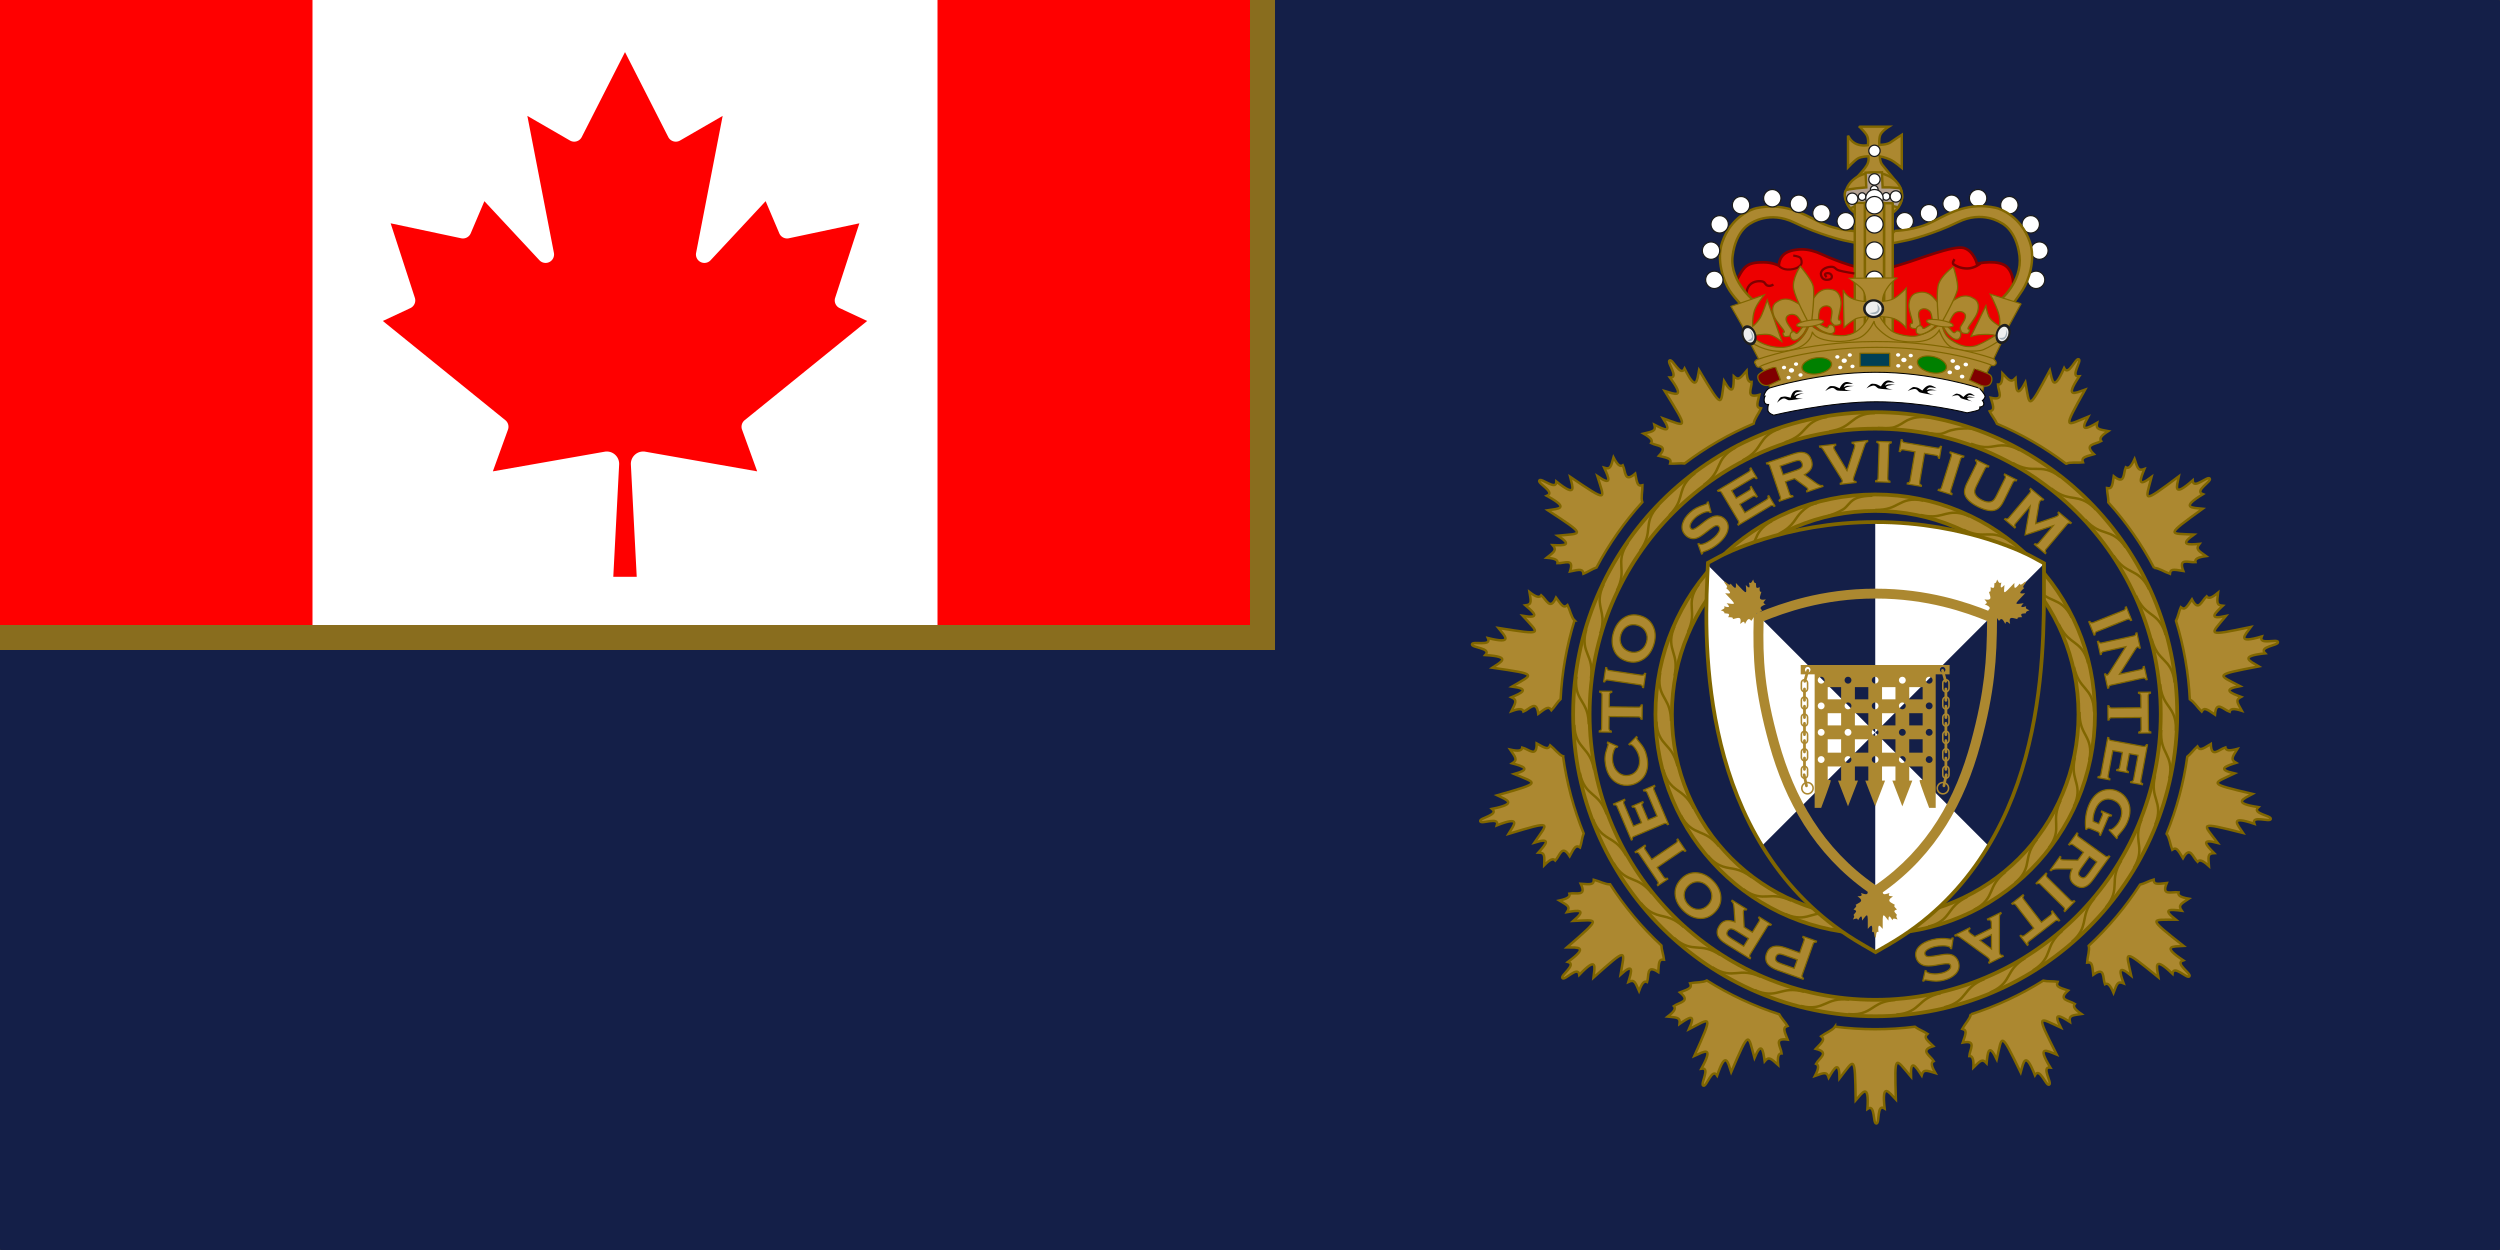 <?xml version="1.0" encoding="UTF-8"?>
<svg version="1.1" viewBox="0 0 2000 1000" xmlns="http://www.w3.org/2000/svg" xmlns:cc="http://creativecommons.org/ns#" xmlns:dc="http://purl.org/dc/elements/1.1/" xmlns:rdf="http://www.w3.org/1999/02/22-rdf-syntax-ns#">
<rect x="0" y="0" width="2000" height="1000" fill="#333333" stroke="none"/>
<g transform="translate(2042.4 -752.1)">
<rect x="-2042.4" y="752.1" width="2e3" height="1e3" rx=".887" ry=".9" fill="#141f48"/>
<g transform="matrix(1.316 0 0 1.316 -783.88 180.2)">
<path d="m183.62 690.15c-98.341 0-178.62 80.259-178.62 178.61 0 98.349 80.281 178.61 178.62 178.61 98.341 0 178.59-80.259 178.59-178.61 0-98.349-80.253-178.61-178.59-178.61zm0 49.999c71.319 0 128.6 57.284 128.6 128.61 0 71.325-57.28 128.61-128.6 128.61-71.319 0-128.6-57.284-128.6-128.61 0-71.325 57.28-128.61 128.6-128.61z" color="#000000" fill="#141f48" style="block-progression:tb;text-indent:0;text-transform:none"/>
<path d="m246.17 549.75c2.929 0 5.312 2.384 5.312 5.312s-2.384 5.312-5.312 5.312-5.312-2.384-5.312-5.312 2.384-5.312 5.312-5.312zm-16.125 3.375c2.929 0 5.312 2.384 5.312 5.312s-2.384 5.312-5.312 5.312-5.312-2.384-5.312-5.312 2.384-5.312 5.312-5.312zm35.125 0.875c2.929 0 5.312 2.384 5.312 5.312s-2.384 5.312-5.312 5.312-5.312-2.384-5.312-5.312 2.384-5.312 5.312-5.312zm-48.875 4.875c2.929 0 5.312 2.384 5.312 5.312s-2.384 5.312-5.312 5.312-5.312-2.384-5.312-5.312 2.384-5.312 5.312-5.312zm-14.75 4.875c2.929 0 5.312 2.384 5.312 5.312s-2.384 5.312-5.312 5.312-5.312-2.384-5.312-5.312 2.384-5.312 5.312-5.312zm76.625 1.875c2.929 0 5.312 2.384 5.312 5.312s-2.384 5.312-5.312 5.312-5.312-2.384-5.312-5.312 2.384-5.312 5.312-5.312zm5.25 16c2.929 0 5.312 2.384 5.312 5.312s-2.384 5.312-5.312 5.312-5.312-2.384-5.312-5.312 2.384-5.312 5.312-5.312zm-2 17.75c2.929 0 5.312 2.384 5.312 5.312s-2.384 5.312-5.312 5.312-5.312-2.384-5.312-5.312 2.384-5.312 5.312-5.312z" fill="#fff" stroke="#1a1a1a" stroke-linecap="square" stroke-width=".76"/>
<g transform="translate(-7.392 169.5)">
<g stroke="#806600" stroke-width="1.487">
<path d="m181.5 342.08h17.794s-4.391 2.687-5.284 5.245c-0.769 2.202-0.539 5.818-0.539 5.818s4.853 0 7.01-1.621c2.157-1.621 6.686-4.482 6.686-4.482v20.028s-4.367-3.735-7.01-4.959c-3.174-1.471-6.363-2.003-6.363-2.003s0 3.243 1.51 5.15c1.51 1.907 7.549 9.155 7.549 9.155l-25.451 0.858s6.037-5.629 8.52-9.728c1.618-2.67 0.971-5.436 0.971-5.436s-4.314 0-6.471 1.335c-2.157 1.335-5.931 5.341-5.931 5.341l1e-5 -19.265s1.618 3.719 5.176 5.15c3.559 1.431 6.902 0.668 6.902 0.668s0.691-3.833-0.755-6.199c-1.49-2.439-4.637-5.15-4.314-5.055z" fill="#ac8830" fill-rule="evenodd"/>
<path d="m207.39 384.04a17.255 14.019 0 1 1-5.4e-4 -0.11" fill="#ac8830" stroke-linejoin="round"/>
<path d="m185.17 370.02 0.431 8.965s-12.018 0.933-12.51 1.907c-2.335 4.628 2.804 10.872 2.804 10.872s4.041-2.67 14.235-2.67c9.706-1e-5 14.667 2.098 14.667 2.098s2.588-3.624 2.588-6.294c0-2.67-1.078-5.341-1.078-5.341s-4.961-0.572-6.471-0.572h-4.314l-0.431-9.155-9.922 0.191z" fill="#b3a192" fill-rule="evenodd"/>
</g>
<path d="m190.18 477.64c68.952 10.051 66.489 12.899 66.489 12.899l17.996-47.575s1.894-9.381-3.031-15.077c-4.925-5.696-18.753-2.513-18.753-2.513s-1.894-7.706-7.956-9.549c-6.062-1.843-28.604 7.203-35.612 9.213s-10.608 4.02-20.458 3.853c-9.85-0.168-27.467-7.873-30.687-9.381-3.22-1.508-7.956-3.015-12.313-2.848s-8.903 1.173-11.176 3.853c-2.273 2.68-2.273 6.031-2.273 6.031s-3.599-2.01-9.282-2.01c-5.683 0-8.903 0.67-11.555 3.35-2.652 2.68-6.062 10.219-6.062 10.219l6.441 12.899 0.379 17.757 13.449 18.762 64.405-9.883z" fill="#ed0000" fill-rule="evenodd" stroke="#800000" stroke-width="1.657"/>
<path d="m113.14 445.03s-1.14-3.429 1.368-6.454 7.07-2.823 8.438-2.218 1.14 2.017 2.965 2.42c1.824 0.403 3.193-0.807 3.193-0.807" fill="none" stroke="#800000" stroke-width="1.458"/>
<path d="m180.11 405.63s-12.659-0.135-23.487-5.8c-10.828-5.665-21.75-11.598-37.823-8.227-3.292 0.69-15.404 5.395-20.742 20.636-3.745 10.694 0.61 23.603 4.423 29.402 3.813 5.8 9.961 11.678 9.961 11.678l6.539-3.917s-16.653-12.482-14.67-28.666c1.983-16.185 11.134-19.961 11.134-19.961s11.286-7.823 26.385-0.405 29.893 10.79 29.893 10.79 13.879 2.967 15.099 2.832c1.22-0.135-7.016-8.497-6.711-8.362z" fill="#ac8830" fill-rule="evenodd" stroke="#806600" stroke-width="1.487"/>
<path d="m202.92 405.42s12.659-0.135 23.487-5.8c10.828-5.665 21.75-11.598 37.823-8.227 3.292 0.69 15.404 5.395 20.742 20.636 3.745 10.694-0.61 23.603-4.423 29.402-3.813 5.8-6.406 9.211-6.406 9.211l-7.859-2.496s14.418-11.436 12.435-27.621-11.134-19.961-11.134-19.961-11.286-7.823-26.385-0.405c-15.099 7.418-29.893 10.79-29.893 10.79s-13.879 2.967-15.099 2.832c-1.22-0.135 7.016-8.497 6.711-8.362z" fill="#ac8830" fill-rule="evenodd" stroke="#806600" stroke-width="1.487"/>
<path d="m196.39 388.59h5.284v80.834h-5.284z" fill="#ac8830" stroke="#806600" stroke-linejoin="round" stroke-width="1.487"/>
<path d="m178.59 388.4h6.255v80.834h-6.255z" fill="#ac8830" stroke="#806600" stroke-linejoin="round" stroke-width="1.487"/>
<path d="m184.76 388.41h11.591v80.814h-11.591z" fill="#ac8830" stroke="#806600" stroke-linejoin="round" stroke-width="1.487"/>
<path d="m254.99 425.26s-3.649 3.025-7.982 3.025-6.841-1.613-8.21-2.42c-1.368-0.807 0.456-3.227 0.456-3.227" fill="none" stroke="#800000" stroke-width="1.525"/>
<path d="m178.36 431.31s-6.614-1.008-9.35-1.815c-2.737-0.807-2.053-2.42-5.245-2.218-3.193 0.202-6.385 2.218-5.701 5.042 0.684 2.823 2.965 3.227 5.245 2.622 2.28-0.605 1.596-4.034-1.368-3.832-2.965 0.202-0.456 2.42-0.456 2.42" fill="none" stroke="#800000" stroke-width="1.392"/>
<path d="m132.75 426.88s1.824 2.42 6.614 2.017c4.789-0.403 6.614-2.622 6.842-3.63 0.228-1.008 0-2.823-0.912-3.63-0.912-0.807-4.105-1.21-4.105-1.21" fill="none" stroke="#800000" stroke-width="1.326"/>
</g>
<path transform="matrix(.438 0 0 .438 210.5 295.23)" d="m-74.246 590.98c0 2.929-2.374 5.303-5.303 5.303s-5.303-2.374-5.303-5.303c0-2.929 2.374-5.303 5.303-5.303s5.303 2.374 5.303 5.303z" fill="#fff" stroke="#1a1a1a" stroke-linecap="square" stroke-width="1.736"/>
<path d="m183.62 685.16c-101.06 0-183.62 82.524-183.62 183.59 0 101.07 82.563 183.62 183.62 183.62 101.06 0 183.59-82.556 183.59-183.62 0-101.07-82.532-183.59-183.59-183.59zm0 10c95.621 0 173.59 77.965 173.59 173.59 0 95.629-77.973 173.62-173.59 173.62-95.621 0-173.62-77.997-173.62-173.62 0-95.628 78.004-173.59 173.62-173.59z" color="#000000" fill="#ac8830" stroke="#806600" stroke-width="2.28" style="block-progression:tb;text-indent:0;text-transform:none"/>
<path d="m183.62 685.71c-3.929 9e-5 -6.737 0.666-8.94 1.607-2.203 0.941-3.809 2.165-5.382 3.404-1.573 1.239-3.114 2.493-5.179 3.561-2.065 1.068-4.65 1.943-8.34 2.542m-1.42-8.749c-3.877 0.63-6.542 1.735-8.566 3.016-2.024 1.281-3.413 2.746-4.768 4.22-1.355 1.474-2.675 2.958-4.543 4.342-1.868 1.384-4.279 2.66-7.824 3.842m-2.803-8.408c-3.578 1.193-5.983 2.643-7.755 4.163-1.772 1.52-2.915 3.118-3.98 4.724-1.153 1.739-2.215 3.486-3.853 5.221-1.638 1.735-3.85 3.449-7.29 5.259m-4.127-7.843c-3.476 1.829-5.651 3.724-7.163 5.582-1.512 1.858-2.364 3.688-3.181 5.516-0.817 1.828-1.598 3.655-2.931 5.56-1.333 1.906-3.216 3.882-6.207 6.126m-5.319-7.091c-2.908 2.182-4.708 4.244-5.91 6.182-1.202 1.938-1.81 3.757-2.312 5.552-0.502 1.795-0.898 3.565-1.645 5.441-0.747 1.876-1.844 3.853-3.714 6.121-0.6 0.727-1.278 1.486-2.049 2.284m-6.376-6.157c-2.729 2.826-4.201 5.306-5.056 7.544-0.854 2.238-1.091 4.243-1.295 6.235-0.204 1.992-0.375 3.971-1.045 6.198-0.67 2.227-1.841 4.693-3.98 7.76m-7.27-5.071c-2.247 3.221-3.308 5.903-3.798 8.248-0.49 2.345-0.407 4.362-0.293 6.361 0.114 1.999 0.258 3.98-0.05 6.285-0.308 2.304-1.073 4.924-2.696 8.29m-7.984-3.849c-1.62 3.36-2.26 6.072-2.415 8.385-0.248 3.717 0.747 6.415 1.306 9.506 0.279 1.545 0.454 3.19 0.35 5.123-0.105 1.934-0.49 4.155-1.296 6.889m-8.502-2.504c-1.11 3.768-1.265 6.649-0.985 9.028 0.28 2.379 1 4.265 1.743 6.124 0.743 1.859 1.51 3.692 1.95 5.975s0.548 5.01 0.079 8.719m-8.794-1.113c-0.412 3.26-0.263 5.803 0.179 7.893 0.441 2.091 1.177 3.733 1.998 5.232 0.821 1.5 1.729 2.857 2.549 4.382 0.82 1.524 1.552 3.214 2.059 5.383 0.396 1.695 0.655 3.681 0.742 6.124m-8.858 0.314c0.139 3.926 0.904 6.709 1.922 8.877 1.018 2.168 2.298 3.73 3.592 5.258 1.294 1.528 2.601 3.024 3.741 5.051 1.14 2.026 2.105 4.579 2.833 8.246m-8.694 1.727c0.765 3.853 1.964 6.477 3.316 8.455 1.352 1.978 2.865 3.315 4.386 4.617 1.521 1.302 3.05 2.569 4.5 4.386 1.449 1.817 2.81 4.181 4.118 7.681m-8.302 3.102c1.149 3.076 2.464 5.257 3.827 6.902 2.581 3.114 5.32 4.324 8.035 6.083 1.357 0.879 2.714 1.893 4.086 3.329s2.755 3.295 4.224 5.862m-7.694 4.401c1.95 3.409 3.92 5.516 5.83 6.962 1.91 1.446 3.768 2.233 5.624 2.986 1.856 0.752 3.708 1.47 5.659 2.735s3.991 3.079 6.338 5.99m-6.901 5.564c1.789 2.219 3.483 3.759 5.082 4.867 1.599 1.109 3.104 1.786 4.559 2.272 2.91 0.972 5.612 1.192 8.648 2.416 2.295 0.926 4.773 2.424 7.823 5.168m-5.93 6.588c2.919 2.628 5.45 4.013 7.716 4.788 2.266 0.776 4.278 0.942 6.276 1.076 1.998 0.134 3.982 0.236 6.231 0.828 2.249 0.592 4.754 1.676 7.894 3.707m-4.814 7.443c3.298 2.133 6.015 3.1 8.376 3.508 2.36 0.407 4.373 0.254 6.367 0.069 1.994-0.184 3.968-0.398 6.282-0.171 2.314 0.227 4.958 0.898 8.38 2.4m-3.562 8.116c0.719 0.316 1.409 0.589 2.07 0.824 3.146 1.117 5.652 1.386 7.814 1.274 2.162-0.112 3.986-0.607 5.826-1.088s3.697-0.947 5.941-1.054c2.244-0.107 4.868 0.149 8.307 1.031m-2.202 8.585c3.805 0.976 6.69 1.03 9.057 0.666 2.368-0.364 4.227-1.149 6.059-1.958s3.636-1.639 5.902-2.159c2.266-0.52 4.987-0.724 8.71-0.385m-0.803 8.827c4.596 0.418 7.731-0.211 10.195-1.206 2.464-0.995 4.271-2.365 6.295-3.627 1.421-0.886 2.949-1.721 4.885-2.374 1.936-0.653 4.279-1.123 7.355-1.341m0.627 8.841c3.919-0.278 6.672-1.139 8.803-2.233 2.131-1.094 3.647-2.428 5.129-3.774 1.482-1.346 2.931-2.705 4.916-3.916 1.985-1.21 4.502-2.264 8.141-3.121m2.031 8.627c3.824-0.9 6.404-2.191 8.333-3.611 1.929-1.421 3.212-2.98 4.459-4.546 1.247-1.566 2.459-3.139 4.224-4.652 1.764-1.513 4.078-2.957 7.528-4.39m3.398 8.186c0.447-0.186 0.875-0.374 1.285-0.566 3.219-1.506 5.295-3.156 6.804-4.824s2.451-3.361 3.396-5.055c0.945-1.694 1.891-3.39 3.376-5.117 1.485-1.726 3.506-3.475 6.587-5.383m4.667 7.535c3.339-2.068 5.376-4.11 6.755-6.069 1.378-1.959 2.101-3.844 2.788-5.725 0.687-1.881 1.34-3.757 2.537-5.751 1.197-1.994 2.939-4.096 5.766-6.543m5.8 6.703c2.563-2.218 4.172-4.267 5.241-6.168 1.069-1.9 1.599-3.657 1.983-5.368 0.506-2.254 0.763-4.43 1.598-6.825s2.249-4.993 4.981-8.251m6.791 5.697c2.524-3.009 3.82-5.586 4.516-7.878 0.696-2.292 0.793-4.308 0.857-6.31 0.065-2.001 0.097-3.988 0.61-6.256 0.513-2.268 1.509-4.809 3.429-8.018m7.606 4.55c1.814-3.032 2.7-5.564 3.097-7.768 0.397-2.204 0.304-4.084 0.105-5.89-0.198-1.806-0.502-3.538-0.566-5.463-0.064-1.925 0.113-4.041 0.828-6.648 0.319-1.163 0.745-2.426 1.298-3.82m8.239 3.268c1.449-3.653 1.864-6.509 1.801-8.904-0.064-2.395-0.611-4.338-1.183-6.257-0.573-1.918-1.172-3.812-1.405-6.125-0.233-2.313-0.096-5.038 0.704-8.689m8.658 1.897c0.841-3.837 0.793-6.722 0.346-9.075-0.447-2.353-1.298-4.184-2.17-5.987-0.872-1.802-1.766-3.576-2.366-5.823s-0.899-4.959-0.692-8.691m8.85 0.49c0.252-4.548-0.466-7.637-1.524-10.05-1.296-2.956-3.111-4.916-4.661-7.452-0.775-1.268-1.488-2.679-2.069-4.429-0.581-1.751-1.027-3.84-1.308-6.48m8.814-0.939c-0.416-3.906-1.374-6.628-2.542-8.719-1.168-2.091-2.555-3.559-3.952-4.993-1.398-1.434-2.807-2.834-4.086-4.775s-2.421-4.42-3.405-8.025m8.55-2.334c-0.908-3.325-2.085-5.683-3.362-7.479s-2.659-3.031-4.061-4.124c-1.403-1.093-2.827-2.043-4.229-3.255s-2.778-2.683-4.135-4.808c-0.759-1.189-1.512-2.583-2.276-4.251m8.059-3.688c-1.635-3.573-3.409-5.849-5.181-7.46-1.772-1.611-3.553-2.562-5.334-3.477-1.781-0.915-3.562-1.795-5.392-3.229s-3.701-3.422-5.779-6.53m7.368-4.927c-2.183-3.265-4.295-5.23-6.3-6.539-2.006-1.31-3.915-1.966-5.818-2.588-1.903-0.622-3.801-1.209-5.836-2.336s-4.196-2.794-6.739-5.535m6.497-6.03c-1.877-2.022-3.622-3.416-5.249-4.405-3.817-2.322-6.957-2.442-10.254-3.026-1.648-0.292-3.341-0.695-5.216-1.506-1.875-0.811-3.929-2.031-6.358-3.929m5.457-6.985c-3.095-2.418-5.715-3.623-8.03-4.24-2.315-0.616-4.333-0.643-6.336-0.638-2.002 5e-3 -3.989 0.042-6.273-0.392-2.284-0.434-4.859-1.341-8.132-3.146m4.281-7.761c-4.709-2.598-8.162-3.103-11.103-2.984s-5.402 0.87-8.355 1.04c-1.36 0.058-2.825-0.023-4.501-0.343-1.675-0.32-3.56-0.881-5.781-1.746m3.345-8.452c-3.702-1.198-6.946-0.729-9.336-0.645s-4.314 0.546-6.211 0.994c-1.897 0.448-4.519 2.132-6.822 2.223-2.304 0.091-5.032-0.175-8.709-0.966m4.092-8.914c-3.864-0.586-6.746-0.516-9.082-0.219s-5.51 1.262-7.657 2.731-5.387 3.272-7.611 3.559-4.923 0.346-8.66 0.153" color="#000000" fill="none" stroke="#806600" stroke-width="1.52" style="block-progression:tb;text-indent:0;text-transform:none"/>
<path d="m183.62 735.16c-73.996 0-133.59 59.592-133.59 133.59 0 74.002 59.597 133.62 133.59 133.62 73.996 0 133.59-59.623 133.59-133.62 0-74.002-59.597-133.59-133.59-133.59zm0 10c68.642 0 123.59 54.946 123.59 123.59 0 68.648-54.952 123.62-123.59 123.62-68.642 0-123.59-54.977-123.59-123.62 0-68.648 54.952-123.59 123.59-123.59z" color="#000000" fill="#ac8830" stroke="#806600" stroke-width="2.28" style="block-progression:tb;text-indent:0;text-transform:none"/>
<path d="m183.62 744.58c3.703 2e-4 6.373-0.411 8.582-1.095 2.209-0.684 3.949-1.631 5.728-2.55s3.599-1.809 5.959-2.288c2.361-0.479 5.275-0.552 9.144 0.312m-1.932 8.65c3.073 0.686 5.478 0.922 7.548 0.86 2.071-0.062 3.802-0.417 5.466-0.837 1.664-0.42 3.26-0.904 5.044-1.173 1.784-0.269 3.76-0.326 6.155 0.162 1.683 0.343 3.571 0.956 5.712 1.976m-3.812 8.002c3.34 1.591 5.924 2.37 8.211 2.705 2.287 0.335 4.265 0.232 6.266 0.173 2.001-0.06 4.027-0.076 6.363 0.514 2.336 0.59 4.996 1.786 8.11 4.241m-5.489 6.96c3.114 2.456 5.59 3.806 7.869 4.626 2.279 0.82 4.345 1.111 6.456 1.553 1.83 0.383 3.696 0.88 5.711 1.987 2.015 1.107 4.191 2.827 6.504 5.693m-6.899 5.566c2.324 2.881 4.319 4.7 6.236 5.991 1.918 1.291 3.746 2.052 5.577 2.863 1.831 0.811 3.665 1.671 5.516 3.212s3.735 3.769 5.481 7.331m-7.958 3.901c1.273 2.596 2.486 4.516 3.717 6.035 1.267 1.563 2.547 2.701 3.838 3.713 1.291 1.012 2.592 1.897 3.861 2.969 1.268 1.072 2.506 2.331 3.629 4.103 1.123 1.771 2.136 4.058 2.865 7.163m-8.628 2.027c0.846 3.604 1.857 6.109 3.027 8.103 1.17 1.994 2.49 3.472 3.791 4.994 1.301 1.522 2.583 3.09 3.589 5.279s1.743 5.009 1.787 8.973m-8.864 0.098c5e-3 0.48 0.017 0.942 0.035 1.387 0.134 3.33 0.638 5.764 1.368 7.81 0.73 2.046 1.679 3.697 2.581 5.416 0.902 1.719 1.757 3.506 2.219 5.82 0.462 2.313 0.536 5.164-0.258 8.916m-8.671-1.836c-0.684 3.233-0.88 5.725-0.762 7.862 0.118 2.137 0.545 3.912 1.015 5.641 0.47 1.729 0.982 3.411 1.212 5.344s0.181 4.123-0.543 6.821c-0.349 1.3-0.856 2.717-1.572 4.266m-8.045-3.721c-1.553 3.358-2.302 5.95-2.612 8.241-0.31 2.29-0.184 4.267-0.102 6.267 0.082 2.001 0.121 4.026-0.442 6.368-0.564 2.342-1.729 5.016-4.15 8.157m-7.021-5.41c-2.737 3.552-4.066 6.282-4.823 8.808-0.757 2.526-0.945 4.825-1.566 7.26-0.404 1.585-0.996 3.227-2.084 4.989s-2.673 3.649-5.085 5.639m-5.643-6.835c-2.854 2.356-4.651 4.371-5.92 6.303-1.269 1.932-2.01 3.769-2.8 5.609-0.79 1.84-1.629 3.683-3.15 5.552-1.52 1.869-3.727 3.777-7.268 5.563m-3.992-7.914c-3.258 1.643-5.44 3.188-7.097 4.767-2.531 2.413-3.823 4.899-5.903 7.28-1.04 1.19-2.281 2.349-3.99 3.405-1.709 1.056-3.889 2.013-6.788 2.729m-2.123-8.605c-3.594 0.886-6.087 1.925-8.068 3.117-1.981 1.192-3.444 2.528-4.952 3.846-1.508 1.318-3.061 2.617-5.239 3.647-2.178 1.03-4.99 1.798-8.953 1.886m-0.195-8.862c-0.997 0.022-1.918 0.071-2.775 0.146-2.966 0.259-5.17 0.844-7.056 1.61-1.886 0.766-3.451 1.709-5.109 2.587s-3.414 1.694-5.676 2.135c-2.262 0.441-5.041 0.514-8.666-0.212m1.74-8.691c-3.378-0.676-5.947-0.829-8.141-0.655-2.195 0.174-4.008 0.67-5.799 1.184s-3.559 1.047-5.644 1.228c-2.085 0.181-4.495 0.013-7.503-0.964-0.898-0.292-1.848-0.656-2.854-1.108m3.63-8.086c-3.375-1.515-5.975-2.235-8.269-2.519-2.293-0.284-4.269-0.137-6.268-0.032-2 0.104-4.024 0.166-6.373-0.372s-5.035-1.674-8.202-4.059m5.333-7.08c-1.983-1.494-3.701-2.562-5.278-3.338-1.578-0.776-3.013-1.26-4.39-1.604-2.754-0.687-5.281-0.799-8.062-1.723-1.365-0.454-2.791-1.107-4.306-2.144-1.516-1.036-3.124-2.456-4.809-4.452m6.772-5.718c-2.388-2.828-4.422-4.602-6.368-5.85-1.946-1.248-3.791-1.968-5.639-2.738-1.849-0.77-3.701-1.589-5.587-3.088-1.886-1.5-3.818-3.685-5.643-7.206m7.869-4.08c-2.065-3.984-3.978-6.342-5.949-8.096-2.265-2.016-4.581-3.223-6.784-5.245-1.101-1.011-2.171-2.229-3.151-3.865-0.98-1.636-1.872-3.693-2.563-6.367m8.581-2.218c-0.926-3.583-1.992-6.065-3.205-8.033-1.214-1.968-2.566-3.416-3.9-4.909-1.334-1.493-2.651-3.033-3.704-5.199-1.053-2.166-1.853-4.97-1.984-8.931m8.86-0.293c-0.052-1.559-0.167-2.931-0.343-4.162-0.374-2.613-1.026-4.592-1.817-6.323s-1.718-3.212-2.565-4.811c-0.848-1.599-1.618-3.32-2.035-5.525-0.417-2.206-0.487-4.905 0.171-8.389m8.71 1.644c0.663-3.514 0.771-6.15 0.541-8.396-0.23-2.246-0.792-4.093-1.347-5.944-0.555-1.851-1.103-3.705-1.226-5.947-0.123-2.241 0.174-4.879 1.418-8.202 0.177-0.472 0.373-0.956 0.59-1.455m8.127 3.538c1.476-3.392 2.167-6 2.425-8.297 0.258-2.296 0.088-4.27-0.039-6.268-0.127-1.998-0.211-4.022 0.3-6.377s1.617-5.053 3.967-8.247m7.14 5.253c1.602-2.177 2.703-4.035 3.474-5.735 0.771-1.699 1.212-3.237 1.521-4.719 0.618-2.963 0.687-5.715 2.03-8.862 0.993-2.326 2.691-4.88 5.93-7.678m5.795 6.707c2.8-2.419 4.552-4.474 5.778-6.434 1.226-1.96 1.925-3.813 2.674-5.67s1.547-3.719 3.025-5.621c1.478-1.903 3.641-3.859 7.141-5.724m4.168 7.822c2.391-1.274 4.19-2.476 5.621-3.677s2.495-2.399 3.416-3.604c1.595-2.126 2.755-4.186 4.721-6.053s4.504-4.291 9.356-5.394m6.806 7.834c3.573-1.131 6.042-2.232 7.996-3.325 1.954-1.092 2.262-1.301 4.365-3.688s3.503-3.329 5.658-4.042 4.949-1.197 8.909-1.207" color="#000000" fill="none" stroke="#806600" stroke-width="1.52" style="block-progression:tb;text-indent:0;text-transform:none"/>
<path d="m159.22 1058.7c-1.493 2.205-5.702 3.788-8.469 5.813 2.14 1.859 1.528 2.831-3.219 7.656 8.6 2.193 2.18 5.468 0.125 9.094 1.754 0.737 1.795 2.658-0.688 7.406 5.155-1.759 7.157-3.064 8.406 0.969 3.39-5.829 6.495-10.804 6.562 0.5 9.229-11.844 9.384-15.47 9.812 13.344 4.25-4.912 8.23-11.11 7.156 5.188 4.86-3.405 3.157 8.958 5.406 8.906 2.25-0.052 0.021-12.334 5.031-9.156-1.822-16.231 2.373-10.212 6.844-5.5-0.898-28.803-0.577-25.22 9.188-13.812-0.453-11.295 2.814-6.447 6.469-0.781 1.062-4.086 3.144-2.926 8.375-1.406-2.699-4.629-2.75-6.464-1.031-7.281-2.22-3.527-8.772-6.508-0.281-9.094-4.964-4.602-5.552-5.545-3.5-7.5-2.344-1.555-5.656-2.76-7.656-4.312-7.904 0.994-15.983 1.5-24.156 1.5-8.249 0-16.37-0.519-24.344-1.531h-0.031z" fill="#ac8830" fill-rule="evenodd" stroke="#806600" stroke-width="1.52"/>
<path d="m241.76 1051.2c-0.422 2.629-3.567 5.843-5.219 8.847 2.725 0.78 2.582 1.92 0.318 8.299 8.721-1.647 4.287 4.034 3.957 8.189 1.902-0.073 2.751 1.65 2.507 7.003 3.929-3.772 5.192-5.802 8.028-2.675 0.609-6.715 1.321-12.537 6.159-2.32 3.359-14.635 1.967-17.986 14.532 7.947 1.775-6.248 2.763-13.547 8.678 1.677 2.966-5.14 6.647 6.785 8.664 5.787 2.017-0.998-5.193-11.188 0.69-10.425-8.511-13.94-2.165-10.258 3.878-7.877-12.986-25.725-11.181-22.613 2.489-16.401-5.184-10.045-0.174-7.033 5.532-3.442-0.764-4.152 1.613-3.98 6.996-4.814-4.402-3.054-5.224-4.696-4.012-6.163-3.503-2.258-10.7-2.191-4.098-8.123-6.444-2.073-7.375-2.679-6.342-5.318-2.781-0.418-6.293-0.111-8.761-0.673-6.743 4.241-13.851 8.114-21.259 11.568-7.476 3.486-15.055 6.448-22.71 8.9-3e-3 0-0.025 0.012-0.028 0.013z" fill="#ac8830" fill-rule="evenodd" stroke="#806600" stroke-width="1.52"/>
<path d="m313.41 1009.5c0.729 2.561-0.763 6.803-0.991 10.224 2.799-0.445 3.151 0.649 3.796 7.387 7.208-5.179 5.59 1.844 7.047 5.75 1.693-0.87 3.19 0.333 5.231 5.287 1.967-5.08 2.254-7.452 6.146-5.817-2.286-6.343-4.101-11.92 4.601-4.706-3.141-14.683-5.819-17.132 16.529 1.06-1.032-6.413-3.221-13.446 8.574-2.148 0.516-5.912 8.891 3.34 10.298 1.583 1.406-1.757-9.435-7.945-3.78-9.74-13.605-9.037-6.298-8.382 0.186-8.778-22.641-17.827-19.69-15.769-4.675-15.917-8.944-6.913-3.13-6.3 3.559-5.458-2.447-3.44-0.22-4.289 4.306-7.319-5.28-0.908-6.719-2.049-6.241-3.89-4.129-0.566-10.624 2.537-7.147-5.63-6.716 0.845-7.816 0.689-7.995-2.14-2.698 0.796-5.75 2.559-8.225 3.093-4.319 6.694-9.124 13.207-14.378 19.469-5.302 6.319-10.92 12.206-16.821 17.664-3e-3 0-0.018 0.022-0.02 0.024z" fill="#ac8830" fill-rule="evenodd" stroke="#806600" stroke-width="1.52"/>
<path d="m360.74 941.46c1.743 2.013 2.183 6.489 3.423 9.685 2.349-1.586 3.13-0.744 6.562 5.091 4.344-7.74 5.846-0.691 8.816 2.233 1.166-1.504 3.032-1.046 6.976 2.581-0.364-5.435-1.107-7.706 3.111-7.869-4.753-4.783-8.755-9.07 2.181-6.21-9.052-11.98-12.514-13.068 15.429-6.024-3.645-5.376-8.601-10.825 6.863-5.57-2.031-5.576 9.47-0.731 10.002-2.917 0.532-2.187-11.908-3.213-7.542-7.23-16.149-2.441-9.25-4.935-3.541-8.034-28.054-6.588-24.51-5.97-10.964-12.449-11.028-2.486-5.499-4.387 0.92-6.45-3.672-2.083-2.012-3.794 0.809-8.454-5.169 1.409-6.955 0.983-7.3-0.888-3.982 1.232-8.556 6.789-8.857-2.082-5.73 3.604-6.793 3.928-8.15 1.44-2.108 1.862-4.13 4.749-6.147 6.279-1.085 7.892-2.688 15.826-4.803 23.721-2.135 7.968-4.738 15.678-7.78 23.118-3e-3 1e-3 -7e-3 0.028-8e-3 0.03z" fill="#ac8830" fill-rule="evenodd" stroke="#806600" stroke-width="1.52"/>
<path d="m374.87 859.8c2.43 1.088 4.721 4.958 7.195 7.331 1.459-2.43 2.523-1.997 8.099 1.84 0.666-8.851 5.006-3.097 8.934-1.702 0.422-1.856 2.306-2.23 7.413-0.609-2.627-4.772-4.26-6.516-0.506-8.447-6.329-2.326-11.768-4.52-0.647-6.55-13.267-7.032-16.865-6.555 11.437-11.981-5.576-3.332-12.37-6.175 3.866-7.948-4.197-4.195 8.274-4.664 7.832-6.871-0.442-2.206-12.15 2.121-9.891-3.365-15.668 4.613-10.469-0.563-6.605-5.785-28.21 5.886-24.736 4.948-15.198-6.649-11.045 2.408-6.838-1.652-1.893-6.235-4.208-0.336-3.427-2.588-2.839-8.004-4.09 3.462-5.888 3.83-6.992 2.28-3.088 2.799-4.886 9.769-8.907 1.856-3.67 5.688-4.496 6.43-6.778 4.749-1.124 2.578-1.736 6.05-2.917 8.289 2.352 7.611 4.253 15.479 5.672 23.529 1.432 8.124 2.332 16.211 2.719 24.24-2e-3 2e-3 5e-3 0.028 6e-3 0.031z" fill="#ac8830" fill-rule="evenodd" stroke="#806600" stroke-width="1.52"/>
<path d="m353.17 779.8c2.662-0.041 6.374 2.498 9.619 3.603 0.295-2.819 1.442-2.876 8.118-1.755-3.137-8.303 3.228-4.923 7.378-5.318-0.402-1.86 1.148-2.995 6.461-3.685-4.397-3.214-6.615-4.106-4.028-7.442-6.719 0.566-12.576 0.876-3.355-5.662-14.996-0.767-18.055 1.187 5.302-15.692-6.462-0.663-13.821-0.369 0.145-8.838-5.577-2.028 5.527-7.724 4.195-9.537-1.333-1.813-10.116 7.057-10.386 1.13-12.25 10.802-9.726 3.914-8.431-2.451-23.079 17.256-20.328 14.938-16.584 0.397-8.992 6.85-6.896 1.393-4.35-4.851-3.956 1.474-4.2-0.897-5.956-6.054-2.244 4.866-3.718 5.96-5.373 5.021-1.616 3.842-0.299 10.918-7.288 5.446-0.922 6.706-1.358 7.728-4.136 7.169 0.071 2.812 0.983 6.216 0.859 8.745 5.348 5.904 10.396 12.232 15.084 18.927 4.731 6.757 8.964 13.707 12.709 20.82-9.7e-4 3e-3 0.016 0.023 0.018 0.025z" fill="#ac8830" fill-rule="evenodd" stroke="#806600" stroke-width="1.52"/>
<path d="m299.69 716.48c2.395-1.163 6.833-0.43 10.24-0.799-0.924-2.679 0.092-3.216 6.616-5.021-6.352-6.199 0.846-5.826 4.439-7.938-1.151-1.516-0.226-3.2 4.298-6.07-5.344-1.055-7.73-0.925-6.796-5.042-5.85 3.353-11.027 6.109-5.433-3.714-13.915 5.643-15.862 8.706-1.826-16.462-6.136 2.13-12.682 5.507-3.604-8.071-5.912 0.519 1.745-9.336-0.229-10.416-1.974-1.08-6.186 10.671-8.935 5.414-6.537 14.967-7.161 7.657-8.677 1.341-13.624 25.393-12.11 22.13-14.863 7.368-5.255 10.008-5.661 4.176-5.993-2.558-2.963 3.007-4.186 0.962-7.956-2.97 0.023 5.358-0.851 6.973-2.748 6.821 0.159 4.165 4.343 10.022-4.303 8.016 1.998 6.467 2.036 7.578-0.719 8.245 1.253 2.518 3.518 5.218 4.474 7.563 7.342 3.091 14.591 6.692 21.67 10.779 7.144 4.125 13.917 8.634 20.317 13.498 3.9e-4 3e-3 0.025 0.014 0.028 0.015z" fill="#ac8830" fill-rule="evenodd" stroke="#806600" stroke-width="1.52"/>
<path d="m81.246 1030.6c-2.285 1.367-6.769 1.024-10.132 1.689 1.154 2.589 0.189 3.212-6.153 5.579 6.868 5.622-0.335 5.877-3.73 8.295 1.278 1.41 0.504 3.168-3.753 6.422 5.415 0.585 7.782 0.248 7.209 4.431 5.536-3.85 10.453-7.047 5.736 3.227 13.37-6.834 15.043-10.055 3.254 16.24 5.928-2.656 12.154-6.591 4.293 7.726 5.844-1.032-0.925 9.453 1.136 10.356 2.061 0.904 5.232-11.169 8.429-6.172 5.208-15.48 6.466-8.252 8.527-2.092 11.359-26.484 10.135-23.101 14.164-8.636 4.363-10.428 5.275-4.654 6.193 2.026 2.689-3.254 4.086-1.323 8.185 2.265-0.49-5.336 0.24-7.02 2.143-7.035-0.522-4.135-5.2-9.605 3.588-8.361-2.554-6.269-2.688-7.372-2e-3 -8.277-1.467-2.4-3.96-4.892-5.116-7.144-7.584-2.439-15.119-5.395-22.527-8.849-7.476-3.486-14.617-7.388-21.416-11.676-0.003 0-0.025-0.012-0.028-0.013z" fill="#ac8830" fill-rule="evenodd" stroke="#806600" stroke-width="1.52"/>
<path d="m22.455 972.13c-2.649 0.273-6.568-1.933-9.896-2.751-0.048 2.834-1.186 2.991-7.934 2.456 3.849 7.998-2.787 5.185-6.886 5.941 0.563 1.818-0.882 3.084-6.115 4.234 4.661 2.819 6.948 3.513 4.661 7.062 6.644-1.15 12.451-1.969 3.835 5.349 15.006-0.543 17.883-2.756-3.914 16.094 6.495 0.098 13.801-0.837 0.626 8.817 5.732 1.534-4.833 8.176-3.348 9.866 1.486 1.69 9.462-7.912 10.248-2.031 11.262-11.829 9.348-4.747 8.612 1.707 21.487-19.202 18.948-16.653 16.487-1.841 8.361-7.607 6.748-1.988 4.756 4.453 3.813-1.813 4.262 0.528 6.46 5.512 1.811-5.043 3.184-6.261 4.915-5.47 1.275-3.968-0.653-10.903 6.785-6.061 0.334-6.761 0.679-7.817 3.496-7.502-0.316-2.795-1.521-6.107-1.618-8.637-5.842-5.416-11.422-11.279-16.676-17.541-5.302-6.319-10.125-12.873-14.475-19.633-0.002-1e-3 -0.018-0.022-0.02-0.024z" fill="#ac8830" fill-rule="evenodd" stroke="#806600" stroke-width="1.52"/>
<path d="m-6.137 894.34c-2.516-0.872-5.135-4.528-7.806-6.676-1.241 2.548-2.339 2.209-8.228-1.127 0.108 8.875-4.717 3.521-8.752 2.474-0.258 1.886-2.103 2.422-7.332 1.253 3.033 4.524 4.812 6.12 1.24 8.371 6.507 1.766 12.117 3.478 1.216 6.468 13.829 5.849 17.372 5.06-10.349 12.932 5.845 2.834 12.861 5.074-3.159 8.255 4.547 3.813-7.836 5.368-7.204 7.527 0.632 2.159 11.919-3.172 10.146 2.49 15.206-5.961 10.478-0.351 7.084 5.187 27.589-8.322 24.211-7.085 15.72 5.3 10.793-3.361 6.956 1.05 2.429 6.046 4.221-0.032 3.64 2.28 3.526 7.726 3.772-3.805 5.532-4.329 6.766-2.881 2.832-3.057 4.016-10.157 8.711-2.625 3.16-5.986 3.919-6.798 6.339-5.322 0.895-2.667 1.202-6.178 2.184-8.511-3.006-7.377-5.585-15.05-7.701-22.945-2.135-7.968-3.736-15.946-4.822-23.911-0.002-2e-3 -0.007-0.027-0.008-0.03z" fill="#ac8830" fill-rule="evenodd" stroke="#806600" stroke-width="1.52"/>
<path d="m0.827 811.75c-1.912-1.853-2.741-6.274-4.254-9.349-2.202 1.784-3.053 1.014-6.981-4.499-3.653 8.089-5.764 1.198-8.977-1.456-1.031 1.6-2.93 1.306-7.174-1.963 0.837 5.382 1.774 7.581-2.414 8.11 5.151 4.351 9.512 8.273-1.632 6.376 10.062 11.146 13.606 11.928-14.845 7.346 4.1 5.038 9.512 10.034-6.351 6.147 2.509 5.378-9.37 1.553-9.71 3.778-0.339 2.224 12.143 2.163 8.143 6.545 16.301 1.024 9.645 4.11 4.228 7.695 28.521 4.118 24.937 3.811 12.007 11.446 11.202 1.515 5.861 3.891-0.354 6.506 3.839 1.755 2.335 3.604-0.069 8.492 5.027-1.854 6.843-1.585 7.35 0.249 3.859-1.574 7.932-7.509 9.004 1.302 5.394-4.09 6.425-4.505 7.994-2.144 1.938-2.038 3.7-5.091 5.576-6.791 0.393-7.957 1.298-16 2.717-24.05 1.432-8.124 3.354-16.031 5.735-23.708-7.408e-4 -3e-3 0.005-0.028 0.005-0.031z" fill="#ac8830" fill-rule="evenodd" stroke="#806600" stroke-width="1.52"/>
<path d="m42.042 739.84c-0.95-2.488 0.167-6.844 0.096-10.271-2.75 0.687-3.196-0.372-4.425-7.028-6.729 5.787-5.73-1.35-7.521-5.114-1.61 1.014-3.207-0.054-5.672-4.811-1.516 5.232-1.595 7.62-5.615 6.33 2.83 6.12 5.125 11.517-4.174 5.089 4.409 14.354 7.29 16.56-16.559 0.384 1.586 6.299 4.38 13.114-8.354 2.887 0.002 5.934-9.149-2.552-10.396-0.68-1.248 1.873 10.091 7.092 4.614 9.373 14.341 7.817 7.004 7.801 0.58 8.761 24.109 15.785 20.99 13.992 6.045 15.448 9.512 6.107 3.667 6.003-3.07 5.747 2.738 3.213 0.593 4.253-3.652 7.667 5.34 0.444 6.872 1.455 6.556 3.332 4.163 0.204 10.362-3.453 7.611 4.986 6.617-1.427 7.726-1.367 8.151 1.435 2.618-1.028 5.505-3.05 7.924-3.798 3.719-7.045 7.938-13.952 12.627-20.648 4.731-6.757 9.814-13.112 15.217-19.063 5.96e-4 -3e-3 0.016-0.023 0.018-0.026z" fill="#ac8830" fill-rule="evenodd" stroke="#806600" stroke-width="1.52"/>
<path d="m109.79 692.09c0.191-2.656 3.044-6.132 4.428-9.268-2.782-0.54-2.739-1.688-1.041-8.24-8.544 2.401-4.622-3.645-4.655-7.813-1.888 0.239-2.884-1.404-3.108-6.758-3.585 4.101-4.667 6.232-7.764 3.364-0.022 6.743-0.223 12.604-5.933 2.848-2.071 14.872-0.392 18.089-15.17-6.65-1.224 6.379-1.572 13.736-8.791-0.914-2.506 5.379-7.213-6.179-9.135-5.01-1.922 1.17 6.149 10.692 0.221 10.445 9.694 13.145 3.051 10.03-3.177 8.185 15.179 24.495 13.11 21.552-1.05 16.556 6.04 9.555 0.786 6.991-5.212 3.911 1.123 4.069-1.26 4.106-6.55 5.405 4.652 2.659 5.613 4.223 4.534 5.79 3.686 1.944 10.851 1.25 4.79 7.735 6.6 1.503 7.58 2.026 6.781 4.746 2.807 0.174 6.278-0.438 8.787-0.093 6.348-4.813 13.091-9.29 20.17-13.377 7.144-4.125 14.436-7.735 21.848-10.846 2e-3 -2e-3 0.024-0.014 0.027-0.016z" fill="#ac8830" fill-rule="evenodd" stroke="#806600" stroke-width="1.52"/>
<path transform="translate(165.36 13.716)" d="m-74.246 590.98c0 2.929-2.374 5.303-5.303 5.303s-5.303-2.374-5.303-5.303c0-2.929 2.374-5.303 5.303-5.303s5.303 2.374 5.303 5.303z" fill="#fff" stroke="#1a1a1a" stroke-linecap="square" stroke-width=".76"/>
<path transform="translate(163.36 -4.034)" d="m-74.246 590.98c0 2.929-2.374 5.303-5.303 5.303s-5.303-2.374-5.303-5.303c0-2.929 2.374-5.303 5.303-5.303s5.303 2.374 5.303 5.303z" fill="#fff" stroke="#1a1a1a" stroke-linecap="square" stroke-width=".76"/>
<path transform="translate(168.61 -20.034)" d="m-74.246 590.98c0 2.929-2.374 5.303-5.303 5.303s-5.303-2.374-5.303-5.303c0-2.929 2.374-5.303 5.303-5.303s5.303 2.374 5.303 5.303z" fill="#fff" stroke="#1a1a1a" stroke-linecap="square" stroke-width=".76"/>
<path transform="translate(181.61 -31.659)" d="m-74.246 590.98c0 2.929-2.374 5.303-5.303 5.303s-5.303-2.374-5.303-5.303c0-2.929 2.374-5.303 5.303-5.303s5.303 2.374 5.303 5.303z" fill="#fff" stroke="#1a1a1a" stroke-linecap="square" stroke-width=".76"/>
<path transform="translate(200.61 -35.909)" d="m-74.246 590.98c0 2.929-2.374 5.303-5.303 5.303s-5.303-2.374-5.303-5.303c0-2.929 2.374-5.303 5.303-5.303s5.303 2.374 5.303 5.303z" fill="#fff" stroke="#1a1a1a" stroke-linecap="square" stroke-width=".76"/>
<path transform="translate(216.74 -32.534)" d="m-74.246 590.98c0 2.929-2.374 5.303-5.303 5.303s-5.303-2.374-5.303-5.303c0-2.929 2.374-5.303 5.303-5.303s5.303 2.374 5.303 5.303z" fill="#fff" stroke="#1a1a1a" stroke-linecap="square" stroke-width=".76"/>
<path transform="translate(230.49 -26.784)" d="m-74.246 590.98c0 2.929-2.374 5.303-5.303 5.303s-5.303-2.374-5.303-5.303c0-2.929 2.374-5.303 5.303-5.303s5.303 2.374 5.303 5.303z" fill="#fff" stroke="#1a1a1a" stroke-linecap="square" stroke-width=".76"/>
<path transform="translate(245.24 -21.909)" d="m-74.246 590.98c0 2.929-2.374 5.303-5.303 5.303s-5.303-2.374-5.303-5.303c0-2.929 2.374-5.303 5.303-5.303s5.303 2.374 5.303 5.303z" fill="#fff" stroke="#1a1a1a" stroke-linecap="square" stroke-width=".76"/>
<path transform="translate(262.71 13.716)" d="m-74.246 590.98c0 2.929-2.374 5.303-5.303 5.303s-5.303-2.374-5.303-5.303c0-2.929 2.374-5.303 5.303-5.303s5.303 2.374 5.303 5.303z" fill="#fff" stroke="#1a1a1a" stroke-linecap="square" stroke-width=".76"/>
<g transform="matrix(.542 0 0 .479 75.166 502.61)">
<g transform="matrix(1.712 0 0 1.712 -445.58 -640.2)">
<path d="m300.39 561.29s4.261 3.977 5.397 7.527 2.84 13.066 2.84 13.066 44.594-12.356 66.466-11.362c21.871 0.994 72.288 12.072 72.288 12.072s0.852-5.397 1.846-11.078c0.994-5.681 5.113-11.93 5.113-11.93s-48.145-15.054-78.537-13.634-45.589 4.687-52.406 6.817c-6.817 2.13-23.433 8.663-23.007 8.521z" fill="#ac8830" fill-rule="evenodd" stroke="#806600" stroke-width=".871"/>
<path d="m445.54 578.89s3.742 4.462 3.598 6.045c-0.144 1.583-1.727 3.023-1.727 3.023s1.151 1.151 0.864 2.879c-0.288 1.727-2.591 1.871-2.591 1.871s0.432 1.583-1.008 2.303c-1.439 0.72-7.341 2.015-7.341 2.015s-28.787-8.204-59.588-8.204c-30.802 0-67.073 9.931-67.073 9.931s-3.742-1.295-3.886-3.742c-0.144-2.447 0.432-4.174 0.432-4.174s-2.049 0.213-2.591-1.583c-0.758-2.513 0.288-4.462 0.288-4.462s-1.427 0.459 0.144-2.879c1.151-2.447 2.879-3.311 2.879-3.311s32.241-11.515 68.944-11.659 68.656 11.659 68.656 11.946z" fill="#fff" fill-rule="evenodd" stroke="#000" stroke-width=".76px"/>
<path d="m289.93 532.34-7.25-14.25 21.75-8.5s-5.25 7-6.5 12c-1.527 6.107-1 11.25-1 11.25s2-1.5 4.5-5.5c1.897-3.035 5-14 5-14l9.75 31.25c0.075 0.084-5.012-5.012-8.589-5.617-4.032-0.682-8.911 0.617-8.911 0.617l-5.75 1.75-3-9z" fill="#ac8830" fill-rule="evenodd" stroke="#806600" stroke-width=".871"/>
<path d="m472.67 516.16-11.163 23.096-4.388 0.77s-2.677-1.608-10.316-1.078c-5.466 0.385-7.083 1.771-7.083 1.771l9.931-23.019s0.774 4.946 1.925 7.853c1.463 3.695 7.006 7.16 7.006 7.16s0.768-4.42-0.693-9.777c-1.617-5.928-5.389-13.935-5.389-13.935l20.171 7.16z" fill="#ac8830" fill-rule="evenodd" stroke="#806600" stroke-width=".871"/>
<path d="m359.71 497.27 31.984-0.263s-3.751 2.238-6.976 7.963c-3.225 5.726-2.764 9.345-2.764 9.345s4.87-0.066 8.292-2.567c3.422-2.501 7.239-7.173 7.239-7.173l-0.132 29.483s-2.303-3.751-6.12-5.989c-3.817-2.238-9.213-2.238-9.213-2.238h-10.925s-4.995 0.295-7.239 1.777c-3.165 2.09-7.108 6.12-7.108 6.12l-0.526-27.838s1.579 4.87 6.713 6.844 8.029 1.711 8.029 1.711 0-6.252-2.632-9.477-8.621-7.568-8.621-7.7z" fill="#ac8830" fill-rule="evenodd" stroke="#806600" stroke-width=".871"/>
<path d="m293.85 542.3 8.024 17.168s34.149-13.311 74.458-13.063c60.462 0.373 77.63 12.503 77.63 12.503l8.957-21.274-6.718 3.919-6.905 4.292-7.838 2.986-9.517-0.746-8.398-6.158-4.292-8.957-7.091 6.531-12.503 2.799-12.316-3.172-10.823-13.623s-8.063 15.142-18.288 16.049c-14.742 1.306-23.326-7.091-23.326-7.091s-5.481 12.316-14.556 14.556c-14.369 3.546-26.312-6.718-26.499-6.718z" fill="#ac8830" fill-rule="evenodd" stroke="#806600" stroke-width=".871"/>
<path d="m377.53 520.42s4.68 10.919 10.121 15.739c3.167 2.805 12.691 4.918 16.996 3.819 9.676-2.47 16.325-10.212 16.325-10.212s-0.346 8.481 5.712 13.154c6.058 4.673 10.904 5.885 15.923 4.5 5.019-1.385 19.212-11.942 19.212-11.942l2.942 2.596s-8.14 7.904-16.694 12.1c-4.405 2.16-17.774 0.959-22.101-2.502s-6.897-11.848-6.897-11.848-2.664 5.392-8.375 7.296c-5.712 1.904-13.561 1.821-20.848-0.308-4.906-1.434-11.276-8.199-12.488-10.449-1.212-2.25-0.865-3.462-0.865-3.462s-3.594 10.302-11.077 13.113c-7.066 2.654-15.122 2.675-21.966 0.707-6.918-1.989-7.457-5.858-7.457-5.858s-0.519 10.904-15.577 14.019c-15.058 3.115-27-7.962-27-7.962l2.077-3.115s8.481 9.519 21.462 8.654c12.981-0.865 17.308-17.481 17.308-17.481s5.712 8.654 20.942 8.827c15.231 0.173 19.558-19.731 19.558-19.731l2.769 0.346z" fill="#ac8830" fill-rule="evenodd" stroke="#806600" stroke-width=".871"/>
<g transform="translate(1.433 190.48)">
<g transform="matrix(.939 0 0 .939 -23.621 97.001)" stroke-width="2.388">
<path d="m430.63 247.41a6.452 6.541 0 1 1-2e-4 -0.051" fill="#eee" stroke="#1e1e1e" stroke-linejoin="round" stroke-width="1.815"/>
<path d="m421.17 250.77s5.215-0.088 5.745-2.21-0.354-4.861-0.354-4.861 2.475 2.74 1.768 4.861c-0.707 2.121-1.401 2.67-3.182 3.094-1.207 0.287-3.005-0.177-3.978-0.884z" fill="#a3afb8" fill-rule="evenodd"/>
</g>
<g transform="matrix(.606 -.162 .259 .966 -28.102 178.81)" stroke-width="2.832">
<path d="m430.63 247.41a6.452 6.541 0 1 1-2e-4 -0.051" fill="#eee" stroke="#1e1e1e" stroke-linejoin="round" stroke-width="2.152"/>
<path d="m421.17 250.77s5.215-0.088 5.745-2.21-0.354-4.861-0.354-4.861 2.475 2.74 1.768 4.861c-0.707 2.121-1.401 2.67-3.182 3.094-1.207 0.287-3.005-0.177-3.978-0.884z" fill="#a3afb8" fill-rule="evenodd"/>
</g>
<g transform="matrix(.609 .15 -.24 .971 260.54 44.208)" stroke-width="2.832">
<path d="m430.63 247.41a6.452 6.541 0 1 1-2e-4 -0.051" fill="#eee" stroke="#1e1e1e" stroke-linejoin="round" stroke-width="2.152"/>
<path d="m421.17 250.77s5.215-0.088 5.745-2.21-0.354-4.861-0.354-4.861 2.475 2.74 1.768 4.861c-0.707 2.121-1.401 2.67-3.182 3.094-1.207 0.287-3.005-0.177-3.978-0.884z" fill="#a3afb8" fill-rule="evenodd"/>
</g>
</g>
<g transform="translate(1.433 190.48)" fill="#ac8830" stroke="#806600" stroke-width=".871">
<path d="m338.57 336.29s0.114-5.301 1.253-6.894c1.616-2.259 3.814-2.351 4.935-2.037 1.383 0.388 2.82 1.645 2.585 5.327-0.235 3.682-1.253 5.484-0.157 6.894 1.097 1.41 1.253 2.35 3.369 2.037 2.115-0.313 3.055-1.018 2.585-2.977-0.47-1.958-1.097 0.157-1.488-1.488s2.046-8.751 1.645-13.16c-0.392-4.309-2.037-7.755-5.327-8.617-3.092-0.81-5.718-0.783-8.617 1.332-2.78 2.029-6.345 8.695-6.345 8.695l-0.078 14.257 5.797-0.313-0.157-3.055z" fill-rule="evenodd"/>
<path d="m327.77 340.13s-2.217-4.816-3.897-5.823c-2.382-1.428-4.435-0.636-5.338 0.099-1.114 0.907-1.931 2.633-0.248 5.916 1.683 3.283 3.335 4.53 2.891 6.26-0.444 1.73-0.213 2.655-2.278 3.211-2.065 0.556-3.208 0.284-3.557-1.7-0.349-1.984 1.068-0.293 0.772-1.958-0.296-1.665-5.364-7.211-6.754-11.414-1.358-4.108-1.223-7.924 1.451-10.026 2.513-1.975 4.933-2.998 8.434-2.213 3.358 0.753 9.285 5.446 9.285 5.446l5.754 13.045-5.441 2.023-1.074-2.864z" fill-rule="evenodd"/>
<path d="m326.66 297.91s-5.64 9.479-4.387 16.764 8.774 22.952 8.774 22.952l0.078 2.115 4.058-0.439-0.924-2.146s2.027-18.755 0.783-24.676c-0.924-4.401-8.304-14.492-8.382-14.571z" fill-rule="evenodd"/>
<path d="m335.67 341.31s2.818 3.372 6.189 5.013c3.682 1.793 5.195 1.805 6.659 0.705 1.072-0.806 0.705-4.23-0.548-5.17-1.253-0.94-2.675-0.462-2.898 0.47-0.377 1.574-0.89 1.469-2.037 0.862-1.674-0.887-5.562-3.29-5.562-3.29l-1.802 1.41z" fill-rule="evenodd"/>
<path d="m331.3 342.07s-1.186 4.232-3.586 7.111c-2.622 3.146-3.997 3.778-5.783 3.375-1.308-0.295-2.379-3.568-1.621-4.94 0.757-1.372 2.25-1.519 2.836-0.761 0.99 1.281 1.415 0.975 2.211-0.05 1.163-1.496 3.722-5.283 3.722-5.283l2.222 0.547z" fill-rule="evenodd"/>
<path transform="matrix(.986 -.165 .165 .986 -51.909 58.056)" d="m342.09 341.93a8.852 2.272 0 1 1-2.7e-4 -0.018" stroke-linejoin="round"/>
</g>
<g transform="matrix(.936 .351 -.351 .936 227.16 95.229)" fill="#ac8830" stroke="#806600">
<path d="m338.57 336.29s0.114-5.301 1.253-6.894c1.616-2.259 3.814-2.351 4.935-2.037 1.383 0.388 2.82 1.645 2.585 5.327-0.235 3.682-1.253 5.484-0.157 6.894 1.097 1.41 1.253 2.35 3.369 2.037 2.115-0.313 3.055-1.018 2.585-2.977-0.47-1.958-1.097 0.157-1.488-1.488s2.046-8.751 1.645-13.16c-0.392-4.309-2.037-7.755-5.327-8.617-3.092-0.81-5.718-0.783-8.617 1.332-2.78 2.029-6.345 8.695-6.345 8.695l-0.078 14.257 5.797-0.313-0.157-3.055z" fill-rule="evenodd" stroke-width=".871"/>
<path d="m327.77 340.13s-2.217-4.816-3.897-5.823c-2.382-1.428-4.435-0.636-5.338 0.099-1.114 0.907-1.931 2.633-0.248 5.916 1.683 3.283 3.335 4.53 2.891 6.26-0.444 1.73-0.213 2.655-2.278 3.211-2.065 0.556-3.208 0.284-3.557-1.7-0.349-1.984 1.068-0.293 0.772-1.958-0.296-1.665-5.364-7.211-6.754-11.414-1.358-4.108-1.223-7.924 1.451-10.026 2.513-1.975 4.933-2.998 8.434-2.213 3.358 0.753 9.285 5.446 9.285 5.446l5.754 13.045-5.441 2.023-1.074-2.864z" fill-rule="evenodd" stroke-width=".871"/>
<path d="m326.66 297.91s-5.64 9.479-4.387 16.764 8.774 22.952 8.774 22.952l0.078 2.115 4.058-0.439-0.924-2.146s2.027-18.755 0.783-24.676c-0.924-4.401-8.304-14.492-8.382-14.571z" fill-rule="evenodd" stroke-width=".871"/>
<path d="m335.67 341.31s2.818 3.372 6.189 5.013c3.682 1.793 5.195 1.805 6.659 0.705 1.072-0.806 0.705-4.23-0.548-5.17-1.253-0.94-2.675-0.462-2.898 0.47-0.377 1.574-0.89 1.469-2.037 0.862-1.674-0.887-5.562-3.29-5.562-3.29l-1.802 1.41z" fill-rule="evenodd" stroke-width=".871"/>
<path d="m331.3 342.07s-1.186 4.232-3.586 7.111c-2.622 3.146-3.997 3.778-5.783 3.375-1.308-0.295-2.379-3.568-1.621-4.94 0.757-1.372 2.25-1.519 2.836-0.761 0.99 1.281 1.415 0.975 2.211-0.05 1.163-1.496 3.722-5.283 3.722-5.283l2.222 0.547z" fill-rule="evenodd" stroke-width=".871"/>
<path transform="matrix(.986 -.165 .165 .986 -51.909 58.056)" d="m342.09 341.93a8.852 2.272 0 1 1-2.7e-4 -0.018" stroke-linejoin="round" stroke-width=".871"/>
</g>
<path d="m298.7 560.78s0.933 3.919 3.172 1.866c2.239-2.053 33.03-14.182 76.51-14.182 43.48 0 72.032 11.943 73.711 12.69 1.679 0.746 2.426 1.679 3.919 0s-1.493-4.292-1.493-4.292-30.231-12.876-77.444-12.69-77.817 13.623-77.817 13.623-2.053 1.493-0.56 2.986z" fill="#ac8830" fill-rule="evenodd" stroke="#806600" stroke-width=".871"/>
<path d="m353.84 578.86s1.387-3.856 3.809-4.598c1.931-0.592 4.982 1.307 4.982 1.307s-3.674-0.338-4.824 0.316c-1.038 0.591-1.353 2.344-1.353 2.344s0.789-1.398 3.607-1.262 3.133 0.135 3.133 0.135-4.779 0.361-5.883 1.736c-1.105 1.375 4.508 2.006 4.508 2.006s-8.588 0.045-9.715-0.473c-1.127-0.518-1.848-2.277-3.764-1.736s-3.877 2.254-3.877 2.254 2.187-3.674 3.562-3.697c1.375-0.022 2.187-0.09 3.426 0.473 1.24 0.564 2.389 1.195 2.389 1.195z" fill-rule="evenodd"/>
<path d="m321.73 585.82s0.65-4.046 2.894-5.224c1.789-0.939 5.138 0.364 5.138 0.364s-3.674 0.347-4.682 1.202c-0.911 0.772-0.896 2.554-0.896 2.554s0.517-1.519 3.311-1.907 3.104-0.446 3.104-0.446-4.63 1.238-5.461 2.794 4.801 1.138 4.801 1.138-8.432 1.632-9.636 1.331c-1.204-0.301-2.237-1.896-4.021-1.01s-3.393 2.932-3.393 2.932 1.469-4.015 2.817-4.292c1.347-0.276 2.132-0.493 3.455-0.168 1.323 0.325 2.569 0.732 2.569 0.732z" fill-rule="evenodd"/>
<path d="m380.92 577.44s1.608-3.769 4.07-4.37c1.963-0.479 4.898 1.594 4.898 1.594s-3.648-0.55-4.834 0.036c-1.071 0.529-1.486 2.262-1.486 2.262s0.869-1.349 3.674-1.051c2.805 0.298 3.12 0.317 3.12 0.317s-4.792 0.083-5.974 1.392c-1.182 1.309 4.385 2.264 4.385 2.264s-8.577-0.453-9.672-1.035c-1.095-0.583-1.713-2.38-3.658-1.951-1.944 0.429-4.001 2.026-4.001 2.026s2.396-3.541 3.77-3.484c1.374 0.057 2.188 0.037 3.393 0.671 1.205 0.634 2.316 1.331 2.316 1.331z" fill-rule="evenodd"/>
<path d="m408.04 580.51s2.037-3.556 4.552-3.865c2.005-0.247 4.678 2.154 4.678 2.154s-3.559-0.972-4.805-0.529c-1.125 0.401-1.74 2.073-1.74 2.073s1.02-1.239 3.771-0.615c2.751 0.624 3.062 0.678 3.062 0.678s-4.769-0.476-6.096 0.685c-1.327 1.162 4.09 2.76 4.09 2.76s-8.465-1.45-9.485-2.157c-1.02-0.707-1.424-2.564-3.405-2.364s-4.21 1.545-4.21 1.545 2.793-3.238 4.151-3.021c1.358 0.217 2.169 0.292 3.292 1.062 1.123 0.771 2.145 1.592 2.145 1.592z" fill-rule="evenodd"/>
<path d="m434.97 585.31s1.897-2.708 3.941-2.773c1.629-0.051 3.601 2.074 3.601 2.074s-2.789-1.042-3.823-0.777c-0.934 0.24-1.55 1.538-1.55 1.538s0.911-0.921 3.076-0.218c2.165 0.703 2.411 0.77 2.411 0.77s-3.797-0.732-4.949 0.104c-1.151 0.836 3.085 2.518 3.085 2.518s-6.696-1.786-7.464-2.428-0.956-2.164-2.563-2.149c-1.606 0.015-3.496 0.933-3.496 0.933s2.481-2.397 3.557-2.123c1.075 0.274 1.721 0.393 2.567 1.095s1.607 1.437 1.607 1.437z" fill-rule="evenodd"/>
<g transform="matrix(1.091 -.219 .219 1.091 -140.86 235.61)">
<path transform="translate(27.779 -.323)" d="m345.95 372.91a8.802 5.33 0 1 1-17.604 0 8.802 5.33 0 1 1 17.604 0z" fill="#008000" stroke="#806600" stroke-linejoin="round" stroke-width=".783"/>
<g transform="matrix(.877 .481 -.481 .877 290.75 -117.19)">
<path transform="translate(27.779 -.323)" d="m345.95 372.91a8.802 5.33 0 1 1-17.604 0 8.802 5.33 0 1 1 17.604 0z" fill="#008000" stroke="#806600" stroke-linejoin="round" stroke-width=".783"/>
</g>
<g transform="translate(-8.208 -7.534)">
<rect transform="matrix(.981 .196 -.196 .981 0 0)" x="465.66" y="291.18" width="17.468" height="8.806" fill="#003f55" stroke="#806600" stroke-linejoin="round" stroke-width=".783"/>
</g>
</g>
<g transform="translate(-1.138 176.5)">
<path d="m312.98 386.55 3.213 9.479-5.945 3.213s-2.731 1.928-5.463 0.482c-2.731-1.446-4.343-5.777-2.892-7.551 2.878-3.521 11.086-5.784 11.086-5.623z" fill="#800000" fill-rule="evenodd" stroke="#806600" stroke-width=".871"/>
</g>
<g transform="translate(-15.401 187.75)">
<path d="m457.5 376.53-3.192 8.443 7.568 3.964s3.346 1.493 5.457-0.36c1.804-1.585 2.214-5.251 0.772-7.104-1.365-1.755-10.708-4.994-10.605-4.942z" fill="#800000" fill-rule="evenodd" stroke="#806600" stroke-width=".871"/>
</g>
<g transform="translate(1.433 190.48)" fill="#fff">
<path d="m392.1 363.61a1.368 1.306 0 1 1-2.736 0 1.368 1.306 0 1 1 2.736 0z"/>
<path transform="translate(8.272 .477)" d="m392.1 363.61a1.368 1.306 0 1 1-2.736 0 1.368 1.306 0 1 1 2.736 0z"/>
<path transform="matrix(1.257 0 0 1.257 -96.644 -89.713)" d="m392.1 363.61a1.368 1.306 0 1 1-2.736 0 1.368 1.306 0 1 1 2.736 0z"/>
<path transform="translate(8.072 9.088)" d="m392.1 363.61a1.368 1.306 0 1 1-2.736 0 1.368 1.306 0 1 1 2.736 0z"/>
<path transform="translate(.088 8.059)" d="m392.1 363.61a1.368 1.306 0 1 1-2.736 0 1.368 1.306 0 1 1 2.736 0z"/>
</g>
<g transform="matrix(.974 -.226 .226 .974 -110.41 289.72)" fill="#fff">
<path d="m392.1 363.61a1.368 1.306 0 1 1-2.736 0 1.368 1.306 0 1 1 2.736 0z"/>
<path transform="translate(8.272 .477)" d="m392.1 363.61a1.368 1.306 0 1 1-2.736 0 1.368 1.306 0 1 1 2.736 0z"/>
<path transform="matrix(1.257 0 0 1.257 -96.644 -89.713)" d="m392.1 363.61a1.368 1.306 0 1 1-2.736 0 1.368 1.306 0 1 1 2.736 0z"/>
<path transform="translate(8.072 9.088)" d="m392.1 363.61a1.368 1.306 0 1 1-2.736 0 1.368 1.306 0 1 1 2.736 0z"/>
<path transform="translate(.088 8.059)" d="m392.1 363.61a1.368 1.306 0 1 1-2.736 0 1.368 1.306 0 1 1 2.736 0z"/>
</g>
<g transform="matrix(.932 -.362 .362 .932 -178.38 365.99)" fill="#fff">
<path d="m392.1 363.61a1.368 1.306 0 1 1-2.736 0 1.368 1.306 0 1 1 2.736 0z"/>
<path transform="translate(8.272 .477)" d="m392.1 363.61a1.368 1.306 0 1 1-2.736 0 1.368 1.306 0 1 1 2.736 0z"/>
<path transform="matrix(1.257 0 0 1.257 -96.644 -89.713)" d="m392.1 363.61a1.368 1.306 0 1 1-2.736 0 1.368 1.306 0 1 1 2.736 0z"/>
<path transform="translate(8.072 9.088)" d="m392.1 363.61a1.368 1.306 0 1 1-2.736 0 1.368 1.306 0 1 1 2.736 0z"/>
<path transform="translate(.088 8.059)" d="m392.1 363.61a1.368 1.306 0 1 1-2.736 0 1.368 1.306 0 1 1 2.736 0z"/>
</g>
<g transform="matrix(1.046 .256 -.256 1.046 112.34 78.216)" fill="#fff">
<path d="m392.1 363.61a1.368 1.306 0 1 1-2.736 0 1.368 1.306 0 1 1 2.736 0z"/>
<path transform="translate(8.272 .477)" d="m392.1 363.61a1.368 1.306 0 1 1-2.736 0 1.368 1.306 0 1 1 2.736 0z"/>
<path transform="matrix(1.257 0 0 1.257 -96.644 -89.713)" d="m392.1 363.61a1.368 1.306 0 1 1-2.736 0 1.368 1.306 0 1 1 2.736 0z"/>
<path transform="translate(8.072 9.088)" d="m392.1 363.61a1.368 1.306 0 1 1-2.736 0 1.368 1.306 0 1 1 2.736 0z"/>
<path transform="translate(.088 8.059)" d="m392.1 363.61a1.368 1.306 0 1 1-2.736 0 1.368 1.306 0 1 1 2.736 0z"/>
</g>
</g>
</g>
<path transform="translate(262.71 -4.034)" d="m-74.246 590.98c0 2.929-2.374 5.303-5.303 5.303s-5.303-2.374-5.303-5.303c0-2.929 2.374-5.303 5.303-5.303s5.303 2.374 5.303 5.303z" fill="#fff" stroke="#1a1a1a" stroke-linecap="square" stroke-width=".76"/>
<path transform="translate(262.71 -20.034)" d="m-74.246 590.98c0 2.929-2.374 5.303-5.303 5.303s-5.303-2.374-5.303-5.303c0-2.929 2.374-5.303 5.303-5.303s5.303 2.374 5.303 5.303z" fill="#fff" stroke="#1a1a1a" stroke-linecap="square" stroke-width=".76"/>
<path transform="matrix(.438 0 0 .438 217.87 290.86)" d="m-74.246 590.98c0 2.929-2.374 5.303-5.303 5.303s-5.303-2.374-5.303-5.303c0-2.929 2.374-5.303 5.303-5.303s5.303 2.374 5.303 5.303z" fill="#fff" stroke="#1a1a1a" stroke-linecap="square" stroke-width="1.736"/>
<path transform="matrix(.438 0 0 .438 225.12 295.11)" d="m-74.246 590.98c0 2.929-2.374 5.303-5.303 5.303s-5.303-2.374-5.303-5.303c0-2.929 2.374-5.303 5.303-5.303s5.303 2.374 5.303 5.303z" fill="#fff" stroke="#1a1a1a" stroke-linecap="square" stroke-width="1.736"/>
<path transform="translate(262.71 -35.909)" d="m-74.246 590.98c0 2.929-2.374 5.303-5.303 5.303s-5.303-2.374-5.303-5.303c0-2.929 2.374-5.303 5.303-5.303s5.303 2.374 5.303 5.303z" fill="#fff" stroke="#1a1a1a" stroke-linecap="square" stroke-width=".76"/>
<path transform="translate(262.71 -31.659)" d="m-74.246 590.98c0 2.929-2.374 5.303-5.303 5.303s-5.303-2.374-5.303-5.303c0-2.929 2.374-5.303 5.303-5.303s5.303 2.374 5.303 5.303z" fill="#fff" stroke="#1a1a1a" stroke-linecap="square" stroke-width=".76"/>
<path transform="matrix(.65 0 0 .65 234.87 142.12)" d="m-74.246 590.98c0 2.929-2.374 5.303-5.303 5.303s-5.303-2.374-5.303-5.303c0-2.929 2.374-5.303 5.303-5.303s5.303 2.374 5.303 5.303z" fill="#fff" stroke="#1a1a1a" stroke-linecap="square" stroke-width="1.169"/>
<path transform="matrix(.65 0 0 .65 234.87 159.49)" d="m-74.246 590.98c0 2.929-2.374 5.303-5.303 5.303s-5.303-2.374-5.303-5.303c0-2.929 2.374-5.303 5.303-5.303s5.303 2.374 5.303 5.303z" fill="#fff" stroke="#1a1a1a" stroke-linecap="square" stroke-width="1.169"/>
<path transform="matrix(.65 0 0 .65 221.37 171.24)" d="m-74.246 590.98c0 2.929-2.374 5.303-5.303 5.303s-5.303-2.374-5.303-5.303c0-2.929 2.374-5.303 5.303-5.303s5.303 2.374 5.303 5.303z" fill="#fff" stroke="#1a1a1a" stroke-linecap="square" stroke-width="1.169"/>
<path transform="matrix(.65 0 0 .65 247.87 169.87)" d="m-74.246 590.98c0 2.929-2.374 5.303-5.303 5.303s-5.303-2.374-5.303-5.303c0-2.929 2.374-5.303 5.303-5.303s5.303 2.374 5.303 5.303z" fill="#fff" stroke="#1a1a1a" stroke-linecap="square" stroke-width="1.169"/>
<g transform="translate(-.007)">
<path d="m183.88 751.93c-55.646 0-94.062 20.571-94.062 20.571l-7.874 4.199-0.394 8.924c-1.214 25.841-1.487 67.064 10.302 109.35s36.36 86.27 84.121 113.85l7.874 4.56 7.874-4.56c47.808-27.602 71.863-71.685 83.333-113.91 11.471-42.226 11.188-83.466 11.188-108.56v-9.383l-8.3-4.462s-38.416-20.571-94.062-20.571z" color="#000000" display="block" fill="#fff" style="block-progression:tb;text-indent:0;text-transform:none"/>
<path d="m183.65 879.89-68.844 68.844c14.094 23.137 33.822 44.312 61.156 60.094l7.688 4.469v-133.41z" fill="#141f48"/>
<path d="m183.65 751.92c-55.527 0.054-93.844 20.594-93.844 20.594l-7.875 4.188-0.062 1.406 101.78 101.78v-127.97z" fill="#141f48"/>
<path d="m286.24 777.3-102.59 102.59 68.844 68.844c10.405-17.324 17.65-35.729 22.562-53.812 11.471-42.226 11.188-83.466 11.188-108.56v-9.062z" fill="#141f48"/>
<path d="m109.43 786.86c-0.972 1.768-1.214 2.605-2.562 1.812 0.527 2.442 0.934 4.578-1.906 1.5 0.43 5.546 1.279 6.562-6.031-1.219 0.063 2.406 0.556 5.104-3.219 0.375-0.48 2.146-3.116-1.669-3.719-1.094-0.603 0.576 3.103 3.369 0.938 3.75 4.551 3.988 1.869 3.392-0.531 3.219 7.436 7.661 6.427 6.748 0.906 6.062 2.944 2.979 0.853 2.514-1.562 1.875 0.729 1.384-0.157 1.548-1.969 2.438 1.894 0.593 2.391 1.128 2.125 1.781 1.488 0.411 4.022-0.421 2.344 2.406 2.508 0.021 2.949 0.109 2.875 1.156 2.387-0.37 5.704-2.535 4.438 2.969 1.053-0.733 2.332-2.634 2.906 0 1.083-1.961 2.095-4.458 3.812-1.875 0.704-0.869 1.208-1.641 1.5-2.281v0.312c-0.674 24.319 0.308 44.308 9.5 77.281 9.417 33.779 27.058 66.318 59.812 89.406 0.12 2.304-2.14 1.31-4.125 0.688 1.403 2.301-0.857 1.834-2.125 2.031 4.717 3.106 0.825 3.807-1.156 5.188 0.777 0.707 0.549 1.066-1.25 2.812 3.167 0.885 0.761 2.05-0.031 3.375 0.643 0.288 0.648 0.981-0.312 2.719 1.925-0.607 2.666-1.067 3.094 0.438 1.305-2.13 2.509-3.969 2.438 0.219 3.519-4.308 3.587-5.614 3.5 5.062 1.616-1.783 3.13-4.059 2.594 1.969 1.829-1.22 1.104 3.344 1.938 3.344 0.834 0 0.108-4.564 1.938-3.344-0.537-6.027 0.978-3.752 2.594-1.969-0.087-10.676-0.019-9.371 3.5-5.062-0.071-4.188 1.132-2.349 2.438-0.219 0.428-1.504 1.169-1.045 3.094-0.438-0.96-1.737-0.956-2.431-0.312-2.719-0.792-1.325-3.198-2.49-0.031-3.375-1.799-1.747-2.027-2.106-1.25-2.812-1.982-1.381-5.904-2.082-1.188-5.188-1.268-0.197-3.497 0.27-2.094-2.031-1.899 0.595-4.047 1.53-4.125-0.406 32.864-23.066 50.093-55.655 59.312-89.594 8.889-32.723 10.017-52.491 10.156-77.188 0.296 0.53 0.681 1.117 1.219 1.781 1.718-2.583 2.73-0.086 3.812 1.875 0.575-2.634 1.885-0.733 2.938 0-1.266-5.504 2.05-3.339 4.438-2.969-0.074-1.048 0.336-1.136 2.844-1.156-1.679-2.828 0.855-1.995 2.344-2.406-0.266-0.653 0.231-1.188 2.125-1.781-1.811-0.89-2.667-1.054-1.938-2.438-2.415 0.639-4.537 1.104-1.594-1.875-5.521 0.685-6.499 1.598 0.938-6.062-2.4 0.174-5.082 0.77-0.531-3.219-2.165-0.381 1.509-3.174 0.906-3.75-0.603-0.576-3.238 3.239-3.719 1.094-3.775 4.729-3.282 2.031-3.219-0.375-7.311 7.781-6.462 6.765-6.031 1.219-2.84 3.078-2.433 0.942-1.906-1.5-1.349 0.792-1.59-0.044-2.562-1.812-0.506 1.92-0.961 2.392-1.625 2.156-0.342 1.506 0.589 4.016-2.312 2.469 0.095 2.506 0.018 2.9-1.031 2.875 0.479 2.367 2.806 5.606-2.75 4.594 0.781 1.018 2.729 2.242 0.125 2.938 2.009 0.992 4.564 1.884 2.062 3.719 0.256 0.189 0.484 0.313 0.719 0.469-13.077-5.187-37.223-13.656-69.062-13.656-33.128 0-57.964 9.167-70.625 14.281 0.519-0.268 1.063-0.61 1.719-1.094-2.501-1.835 0.085-2.727 2.094-3.719-2.604-0.695-0.687-1.919 0.094-2.938-5.556 1.012-3.198-2.226-2.719-4.594-1.05 0.025-1.157-0.369-1.062-2.875-2.902 1.547-1.939-0.963-2.281-2.469-0.664 0.236-1.151-0.237-1.656-2.156zm74.438 11.562c31.679 0 55.194 8.606 67.781 13.656-0.185 23.604-1.376 42.379-9.906 73.781-9.06 33.351-25.84 64.634-57.906 86.781-32.195-22.199-49.501-53.647-58.781-86.938-8.795-31.548-9.838-50.388-9.281-73.5 12.497-5.044 36.151-13.781 68.094-13.781zm-71.844 8.75c-0.113 0.046-0.265 0.111-0.375 0.156l-0.562 0.219 0.188-0.156-0.188-0.188c0.264 0.073 0.578 0.049 0.938-0.031zm144.06 0.031-0.094 0.125-0.156-0.062c0.092-8e-3 0.167-0.04 0.25-0.062z" color="#000000" display="block" fill="#ac8830" style="block-progression:tb;text-indent:0;text-transform:none"/>
<path d="m183.88 751.93c-55.646 0-94.062 20.571-94.062 20.571l-7.874 4.199-0.394 8.924c-1.214 25.841-1.487 67.064 10.302 109.35s36.36 86.27 84.121 113.85l7.874 4.56 7.874-4.56c47.808-27.602 71.863-71.685 83.333-113.91 11.471-42.226 11.188-83.466 11.188-108.56v-9.383l-8.3-4.462s-38.416-20.571-94.062-20.571z" color="#000000" display="block" fill="none" stroke="#806600" stroke-width="2.28" style="block-progression:tb;text-indent:0;text-transform:none"/>
</g>
<g transform="matrix(0 1.022 -1.022 0 1071.4 681.43)" fill="#ac8830" stroke="#806600" stroke-width=".744">
<path d="m325.2 913.57-7.231-2.565c-0.417-0.148-0.771-0.167-1.06-0.058-0.289 0.11-0.594 0.381-0.914 0.813l-0.545-0.193 2.837-7.999 0.566 0.201c-0.046 0.514 0.011 0.91 0.17 1.186 0.16 0.276 0.448 0.489 0.866 0.637l18.502 6.564c0.417 0.148 0.767 0.166 1.05 0.054 0.282-0.112 0.584-0.384 0.904-0.816l0.566 0.201-5.231 14.745c-1.037 2.922-2.255 4.968-3.656 6.139-0.817 0.68-1.783 1.096-2.898 1.246-1.115 0.15-2.258 0.018-3.429-0.398-2.249-0.798-3.65-2.159-4.202-4.083-0.553-1.924-0.268-4.469 0.855-7.633zm4.1 1.455-2.737 7.716c-0.502 1.414-0.716 2.445-0.642 3.092 0.104 0.946 0.681 1.606 1.731 1.979 1.05 0.373 1.914 0.224 2.591-0.445 0.46-0.443 0.944-1.378 1.45-2.806l2.737-7.716z"/>
<path d="m312.98 941.73-6.525-4.036c-0.377-0.233-0.718-0.326-1.024-0.28-0.306 0.046-0.661 0.246-1.065 0.601l-0.492-0.304 4.465-7.218 0.51 0.316c-0.154 0.493-0.182 0.891-0.084 1.195 0.098 0.304 0.335 0.572 0.711 0.805l16.695 10.328c0.377 0.233 0.715 0.325 1.014 0.275 0.3-0.05 0.652-0.252 1.056-0.607l0.51 0.316-8.276 13.378c-1.075 1.738-1.982 3.007-2.722 3.81-0.74 0.802-1.562 1.419-2.468 1.85-1.869 0.876-3.892 0.642-6.067-0.703-1.653-1.022-2.664-2.273-3.033-3.754-0.37-1.48-0.137-3.357 0.698-5.629l-7.785 0.527c-1.432 0.088-2.457 0.231-3.075 0.429-0.618 0.197-1.141 0.533-1.569 1.008l-0.492-0.304 5.299-8.566 0.492 0.304c-0.221 0.737-0.143 1.222 0.234 1.455 0.267 0.165 0.795 0.223 1.582 0.172l8.376-0.464zm3.7 2.289-4.555 7.363c-0.692 1.118-1.081 2.019-1.169 2.704-0.138 0.956 0.279 1.735 1.251 2.336 0.863 0.534 1.628 0.641 2.295 0.323 0.667-0.318 1.418-1.152 2.252-2.5l4.555-7.363z"/>
<path d="m300.13 982.81c-2.669 2.725-5.588 4.317-8.756 4.774-3.804 0.535-7.201-0.663-10.191-3.592-2.807-2.749-3.983-6.031-3.527-9.845 0.371-3.156 1.892-6.097 4.561-8.822 2.669-2.725 5.578-4.306 8.726-4.743 3.813-0.545 7.17 0.602 10.069 3.442 2.929 2.869 4.146 6.201 3.65 9.995-0.412 3.136-1.922 6.067-4.531 8.792zm-3.261-3.164c1.73-1.766 2.573-3.76 2.529-5.982-0.052-2.071-0.879-3.891-2.482-5.46-1.592-1.56-3.424-2.344-5.495-2.353-2.233-7e-3 -4.219 0.877-5.959 2.654-1.73 1.766-2.568 3.765-2.514 5.997 0.042 2.061 0.838 3.851 2.39 5.37 1.684 1.65 3.547 2.464 5.587 2.443 2.212-0.033 4.194-0.923 5.943-2.668z"/>
<path d="m269.64 1001.6-9.772-14.477c-0.248-0.367-0.521-0.592-0.818-0.676-0.298-0.084-0.704-0.046-1.218 0.111l-0.324-0.48 7.034-4.748 0.336 0.497c-0.343 0.386-0.532 0.738-0.568 1.055-0.036 0.317 0.07 0.659 0.318 1.026l9.772 14.477 5.862-3.957c0.379-0.256 0.608-0.536 0.688-0.839 0.08-0.304 0.035-0.709-0.135-1.215l0.48-0.324 3.981 5.897-0.497 0.336c-0.386-0.343-0.735-0.534-1.046-0.574-0.311-0.04-0.656 0.068-1.035 0.324l-16.485 11.127c-0.379 0.256-0.61 0.532-0.694 0.83-0.084 0.298-0.041 0.7 0.129 1.206l-0.48 0.324-3.981-5.898 0.48-0.324c0.406 0.346 0.765 0.539 1.076 0.579 0.311 0.04 0.656-0.068 1.035-0.324z"/>
<path d="m246.19 1003.8-2.286-5.386-14.026 5.955c-0.408 0.173-0.681 0.398-0.82 0.674-0.139 0.276-0.171 0.686-0.096 1.228l-0.552 0.234-2.781-6.55 0.552-0.235c0.314 0.41 0.623 0.663 0.927 0.759 0.305 0.096 0.661 0.057 1.068-0.116l20.576-8.735 0.235 0.552c-0.41 0.314-0.663 0.623-0.759 0.927-0.096 0.305-0.057 0.661 0.116 1.068l7.672 18.07c0.173 0.408 0.396 0.678 0.67 0.81 0.273 0.132 0.678 0.17 1.212 0.114l0.235 0.552-19.964 8.476c-0.421 0.179-0.701 0.406-0.84 0.682-0.139 0.276-0.173 0.679-0.104 1.208l-0.533 0.226-2.781-6.55 0.533-0.226c0.338 0.431 0.655 0.692 0.95 0.784 0.295 0.092 0.653 0.049 1.074-0.13l13.415-5.695-2.06-4.853-8.325 3.534c-0.408 0.173-0.681 0.398-0.82 0.674-0.139 0.276-0.18 0.682-0.124 1.217l-0.533 0.226-2.714-6.392 0.533-0.226c0.333 0.418 0.648 0.676 0.946 0.774 0.298 0.099 0.657 0.058 1.078-0.12z"/>
<path d="m201.15 1015.2-4.543-4.503 0.416-0.45c0.382 0.174 0.672 0.243 0.868 0.206 0.239-0.045 0.744-0.41 1.515-1.095 1.71-1.488 3.26-2.591 4.651-3.306 1.391-0.715 3.048-1.256 4.971-1.621 3.846-0.731 7.158-0.409 9.936 0.968 1.576 0.791 2.921 1.902 4.037 3.334 1.196 1.547 1.985 3.324 2.366 5.331 0.526 2.765 0.19 5.36-1.007 7.783-1.883 3.79-5.421 6.179-10.614 7.167-1.923 0.366-3.673 0.473-5.251 0.322-1.578-0.151-3.428-0.606-5.55-1.366-0.969-0.354-1.573-0.508-1.811-0.463-0.196 0.037-0.44 0.207-0.732 0.51l-0.556-0.287 2.577-5.835 0.527 0.249c0.018 0.171 0.024 0.279 0.018 0.324 0.01 0.129 0.02 0.222 0.031 0.278 0.131 0.688 1.226 1.287 3.287 1.797 1.954 0.486 3.844 0.556 5.668 0.209 2.555-0.486 4.532-1.56 5.932-3.222 1.607-1.876 2.184-4 1.733-6.372-0.454-2.386-1.772-4.157-3.955-5.313-1.924-1.016-4.156-1.282-6.697-0.799-1.993 0.379-3.885 1.255-5.674 2.628-1.395 1.08-2.036 1.914-1.924 2.504 5e-3 0.028 0.064 0.221 0.175 0.578z"/>
<path d="m178.91 1026.9 0.2-17.466c5e-3 -0.443-0.091-0.783-0.288-1.021-0.197-0.238-0.552-0.439-1.065-0.602l7e-3 -0.579 8.486 0.097-7e-3 0.6c-0.502 0.123-0.857 0.305-1.067 0.545-0.21 0.24-0.317 0.582-0.323 1.025l-0.2 17.466 7.072 0.081c0.457 0.01 0.805-0.094 1.043-0.299 0.238-0.204 0.432-0.563 0.58-1.076l0.579 0.01-0.081 7.115-0.6-0.01c-0.123-0.501-0.301-0.857-0.534-1.067-0.233-0.21-0.579-0.317-1.036-0.323l-19.887-0.228c-0.457-0.01-0.805 0.091-1.043 0.288-0.238 0.197-0.431 0.552-0.58 1.065l-0.579-0.01 0.081-7.115 0.579 0.01c0.137 0.516 0.322 0.879 0.556 1.089 0.233 0.21 0.579 0.317 1.036 0.323z"/>
<path d="m157.24 1027 2.86-19.422c0.065-0.438 0.015-0.788-0.149-1.051-0.164-0.262-0.488-0.509-0.974-0.739l0.084-0.573 8.396 1.236-0.087 0.594c-0.513 0.054-0.89 0.187-1.131 0.397-0.24 0.21-0.393 0.534-0.457 0.973l-2.86 19.422c-0.065 0.438-0.015 0.785 0.15 1.04 0.165 0.255 0.49 0.498 0.976 0.729l-0.087 0.594-8.396-1.236 0.087-0.594c0.53-0.066 0.911-0.202 1.143-0.406 0.232-0.204 0.381-0.525 0.445-0.964z"/>
<path d="m134.51 1024.3c-3.638-1.149-6.377-3.032-8.217-5.651-2.197-3.151-2.665-6.722-1.404-10.714 1.183-3.747 3.578-6.279 7.186-7.598 2.983-1.096 6.293-1.069 9.931 0.079 3.638 1.149 6.363 3.028 8.176 5.638 2.21 3.155 2.704 6.667 1.483 10.537-1.235 3.91-3.656 6.502-7.264 7.775-2.984 1.051-6.28 1.029-9.89-0.066zm1.347-4.339c2.357 0.744 4.517 0.595 6.479-0.449 1.823-0.983 3.073-2.543 3.748-4.682 0.671-2.126 0.542-4.114-0.386-5.965-1.003-1.995-2.69-3.366-5.061-4.115-2.357-0.744-4.519-0.588-6.486 0.469-1.819 0.969-3.056 2.489-3.71 4.56-0.71 2.248-0.594 4.277 0.348 6.088 1.03 1.958 2.719 3.323 5.067 4.095z"/>
<path d="m57.058 967.96 6.085-1.622 0.14 0.568c-0.349 0.317-0.523 0.678-0.522 1.083 0.009 1.093 0.372 2.385 1.09 3.875 0.718 1.491 1.625 2.839 2.72 4.044 0.932 1.026 1.902 1.805 2.908 2.338 1.45 0.767 2.567 0.795 3.349 0.084 0.518-0.471 0.636-1.08 0.352-1.827-0.283-0.747-1.077-1.965-2.382-3.656l-2.087-2.679c-1.82-2.342-2.911-4.392-3.273-6.149-0.196-0.98-0.164-1.965 0.095-2.954 0.322-1.239 0.98-2.31 1.974-3.213 1.808-1.643 3.975-2.127 6.502-1.45 2.417 0.641 4.832 2.288 7.244 4.942 2.432 2.675 4.216 5.774 5.353 9.297 0.08 0.236 0.173 0.413 0.278 0.529 0.192 0.211 0.497 0.292 0.914 0.241l0.202 0.541-6.003 2.127-0.202-0.541c0.063-0.058 0.106-0.096 0.127-0.115 0.275-0.25 0.411-0.567 0.409-0.951-0.015-0.951-0.442-2.234-1.281-3.846-0.839-1.613-1.835-3.053-2.988-4.322-1.019-1.121-2.08-1.99-3.183-2.609-1.359-0.773-2.44-0.794-3.244-0.063-0.645 0.586-0.748 1.375-0.31 2.367 0.292 0.661 0.981 1.706 2.066 3.133l2.057 2.677c1.115 1.439 1.91 2.589 2.385 3.451 0.475 0.862 0.789 1.706 0.941 2.533 0.192 1.061 0.097 2.114-0.287 3.157-0.383 1.044-1.009 1.96-1.876 2.748-1.945 1.768-4.19 2.284-6.734 1.546-2.314-0.677-4.49-2.136-6.528-4.377-1.105-1.216-2.001-2.472-2.688-3.769-0.687-1.297-1.355-2.982-2.005-5.057-0.193-0.616-0.367-1.009-0.52-1.178-0.154-0.169-0.467-0.28-0.94-0.333z"/>
<path d="m58.401 949.22 5.021-3.004-7.824-13.076c-0.227-0.38-0.487-0.62-0.78-0.72-0.293-0.1-0.703-0.075-1.23 0.074l-0.308-0.515 6.106-3.653 0.308 0.515c-0.363 0.367-0.571 0.708-0.624 1.023-0.053 0.315 0.034 0.662 0.262 1.042l11.477 19.182-0.515 0.308c-0.367-0.363-0.708-0.571-1.023-0.624-0.315-0.053-0.662 0.034-1.042 0.262l-16.846 10.079c-0.38 0.227-0.617 0.486-0.71 0.775-0.093 0.289-0.076 0.695 0.054 1.217l-0.515 0.308-11.136-18.612c-0.235-0.392-0.498-0.638-0.791-0.738-0.293-0.1-0.696-0.079-1.211 0.063l-0.297-0.497 6.106-3.653 0.297 0.497c-0.38 0.394-0.596 0.744-0.646 1.049-0.051 0.305 0.041 0.654 0.276 1.046l7.482 12.506 4.524-2.707-4.644-7.761c-0.227-0.38-0.487-0.62-0.78-0.72-0.293-0.1-0.7-0.085-1.222 0.044l-0.297-0.497 5.959-3.565 0.297 0.497c-0.368 0.387-0.58 0.734-0.637 1.043-0.057 0.309 0.032 0.659 0.267 1.052z"/>
<path d="m44.961 922.08 7.265-2.468c0.419-0.142 0.709-0.346 0.867-0.612 0.159-0.265 0.23-0.667 0.213-1.204l0.548-0.186 2.73 8.036-0.568 0.193c-0.283-0.432-0.572-0.707-0.869-0.825-0.297-0.118-0.655-0.106-1.074 0.037l-18.588 6.316c-0.419 0.142-0.705 0.345-0.857 0.608-0.152 0.263-0.22 0.663-0.203 1.201l-0.568 0.193-5.061-14.895c-0.657-1.935-1.06-3.442-1.209-4.524-0.149-1.081-0.101-2.108 0.141-3.081 0.513-2 1.98-3.411 4.401-4.234 1.84-0.625 3.449-0.61 4.826 0.047 1.377 0.656 2.678 2.029 3.901 4.118l4.545-6.343c0.843-1.161 1.384-2.043 1.625-2.646 0.241-0.602 0.314-1.22 0.22-1.851l0.548-0.186 3.241 9.537-0.548 0.186c-0.428-0.639-0.852-0.887-1.272-0.745-0.298 0.101-0.677 0.472-1.139 1.111l-4.969 6.759zm-4.119 1.4-2.785-8.198c-0.423-1.245-0.871-2.119-1.343-2.622-0.65-0.715-1.516-0.888-2.599-0.52-0.96 0.326-1.53 0.848-1.709 1.565-0.179 0.717-0.013 1.827 0.497 3.328l2.785 8.198z"/>
<path d="m38.43 885.45-13.29-4.315c-0.763-0.257-1.322-0.365-1.677-0.325-0.71 0.082-1.146 0.6-1.31 1.553l-0.596 0.069-1.062-9.219 0.596-0.069c0.25 0.547 0.524 0.932 0.824 1.156 0.299 0.224 0.89 0.487 1.774 0.788l18.527 6.322c0.659 0.226 1.151 0.32 1.478 0.283 0.71-0.082 1.103-0.602 1.179-1.56l0.575-0.066 1.077 9.347-0.575 0.066c-0.291-0.901-0.791-1.311-1.501-1.229-0.326 0.038-0.785 0.241-1.375 0.611l-16.603 10.37c-0.806 0.496-1.326 0.883-1.56 1.161-0.234 0.279-0.41 0.72-0.527 1.323l-0.596 0.069-1.101-9.56 0.596-0.069c0.389 0.876 0.931 1.274 1.626 1.193 0.312-0.036 0.831-0.276 1.557-0.719z"/>
<path d="m23.434 860.59 19.621 0.639c0.443 0.014 0.785-0.074 1.027-0.267 0.242-0.192 0.45-0.543 0.624-1.052l0.578 0.019-0.276 8.482-0.6-0.019c-0.112-0.504-0.286-0.863-0.522-1.078-0.236-0.215-0.575-0.33-1.018-0.344l-19.621-0.639c-0.443-0.014-0.781 0.075-1.016 0.267-0.235 0.192-0.439 0.543-0.613 1.052l-0.6-0.019 0.276-8.482 0.6 0.019c0.126 0.519 0.304 0.882 0.533 1.089 0.229 0.208 0.565 0.319 1.008 0.333z"/>
<path d="m28.124 839.35 17.221 2.917c0.437 0.074 0.788 0.032 1.054-0.126 0.266-0.158 0.519-0.477 0.76-0.958l0.571 0.097-1.417 8.368-0.592-0.1c-0.043-0.515-0.167-0.894-0.372-1.139-0.205-0.245-0.526-0.404-0.962-0.478l-17.221-2.917-1.181 6.973c-0.076 0.451-0.032 0.81 0.133 1.077 0.165 0.267 0.489 0.514 0.972 0.741l-0.097 0.571-7.015-1.188 0.1-0.592c0.515-0.043 0.894-0.164 1.137-0.362 0.244-0.198 0.404-0.522 0.48-0.973l3.322-19.609c0.076-0.451 0.036-0.809-0.122-1.075-0.158-0.266-0.478-0.512-0.962-0.739l0.097-0.571 7.015 1.188-0.097 0.571c-0.531 0.055-0.918 0.181-1.162 0.379-0.244 0.198-0.404 0.522-0.48 0.973z"/>
<path d="m31.464 817.9 18.729 5.884c0.423 0.133 0.776 0.139 1.061 0.019 0.285-0.12 0.579-0.402 0.883-0.846l0.552 0.173-2.544 8.097-0.573-0.18c0.027-0.516-0.044-0.909-0.214-1.179-0.17-0.27-0.466-0.472-0.888-0.605l-18.729-5.884c-0.423-0.133-0.773-0.138-1.051-0.016-0.278 0.122-0.569 0.405-0.873 0.849l-0.573-0.18 2.544-8.097 0.573 0.18c-0.018 0.534 0.056 0.931 0.221 1.192 0.165 0.262 0.459 0.459 0.881 0.591z"/>
<path d="m45.283 786.7 11.384 5.649c2.598 1.289 4.251 2.748 4.959 4.375 1.113 2.61 0.536 6.2-1.731 10.769-1.518 3.059-3.211 5.297-5.079 6.715-1.352 1.02-2.778 1.468-4.28 1.345-1.381-0.111-2.935-0.595-4.662-1.452l-11.384-5.649c-0.397-0.197-0.742-0.257-1.036-0.179-0.294 0.078-0.625 0.312-0.995 0.703l-0.538-0.267 3.782-7.622 0.538 0.267c-0.107 0.537-0.099 0.948 0.023 1.232 0.122 0.284 0.382 0.524 0.779 0.721l10.348 5.135c1.203 0.597 2.177 0.949 2.922 1.055 0.745 0.106 1.452-1e-3 2.122-0.323 1.353-0.637 2.521-1.947 3.506-3.931 0.984-1.984 1.321-3.707 1.01-5.169-0.155-0.715-0.502-1.334-1.041-1.856-0.538-0.522-1.409-1.082-2.612-1.679l-10.348-5.135c-0.397-0.197-0.74-0.26-1.031-0.189-0.291 0.071-0.624 0.309-0.999 0.712l-0.538-0.267 3.554-7.161 0.538 0.267c-0.101 0.524-0.09 0.928 0.032 1.212 0.122 0.284 0.382 0.524 0.779 0.721z"/>
<path d="m76.663 779.51-17.125-2.983 10.396 8.749c0.339 0.285 0.663 0.427 0.972 0.426 0.309-1e-3 0.689-0.148 1.141-0.44l0.443 0.373-5.133 6.1-0.459-0.386c0.224-0.465 0.309-0.856 0.257-1.171-0.052-0.315-0.248-0.615-0.587-0.9l-15.02-12.64c-0.339-0.285-0.663-0.427-0.972-0.426-0.309 1e-3 -0.684 0.153-1.125 0.454l-0.459-0.386 6.527-7.756 0.459 0.386c-0.268 0.652-0.173 1.171 0.286 1.557 0.448 0.377 1.151 0.651 2.109 0.822l11.573 1.925-3.731-11.011c-0.422-1.252-0.813-2.029-1.174-2.333-0.448-0.377-0.958-0.349-1.529 0.086l-0.459-0.386 6.362-7.559 0.459 0.386c-0.222 0.486-0.307 0.881-0.255 1.186 0.052 0.305 0.247 0.6 0.586 0.885l15.02 12.64c0.339 0.285 0.666 0.429 0.98 0.433 0.315 3e-3 0.692-0.146 1.133-0.447l0.443 0.373-5.465 6.494-0.459-0.386c0.224-0.465 0.309-0.856 0.257-1.171-0.052-0.315-0.248-0.615-0.587-0.9l-10.396-8.749z"/>
<path d="m126.86 718.71 7.278 18.233c0.164 0.411 0.383 0.689 0.656 0.834 0.273 0.145 0.678 0.195 1.214 0.15l0.215 0.537-7.882 3.146-0.222-0.557c0.417-0.305 0.676-0.608 0.779-0.911s0.071-0.659-0.093-1.071l-7.278-18.233c-0.164-0.411-0.382-0.686-0.652-0.824-0.271-0.138-0.674-0.185-1.21-0.14l-0.222-0.557 7.882-3.146 0.222 0.557c-0.425 0.323-0.686 0.632-0.785 0.925-0.098 0.293-0.066 0.645 0.099 1.057z"/>
<path d="m143.1 719.58 2.908 13.317c0.095 0.433 0.269 0.746 0.523 0.939 0.254 0.193 0.641 0.306 1.16 0.339l0.123 0.565-7.789 1.701-0.128-0.586c0.461-0.232 0.767-0.489 0.918-0.771 0.151-0.281 0.179-0.639 0.084-1.071l-4.188-19.179c-0.095-0.433-0.264-0.739-0.508-0.92-0.244-0.181-0.634-0.293-1.17-0.337l-0.128-0.586 9.003-1.966 0.128 0.586c-0.581 0.288-0.828 0.627-0.743 1.018 0.073 0.335 0.382 0.677 0.926 1.026l15.288 9.736-2.821-12.919c-0.095-0.433-0.265-0.743-0.51-0.931-0.246-0.188-0.635-0.296-1.168-0.326l-0.128-0.586 7.789-1.701 0.128 0.586c-0.472 0.249-0.781 0.511-0.926 0.783-0.145 0.273-0.17 0.626-0.076 1.059l4.188 19.179c0.095 0.433 0.265 0.743 0.51 0.931 0.246 0.188 0.637 0.303 1.173 0.347l0.123 0.565-8.396 1.833-0.123-0.565c0.587-0.26 0.837-0.585 0.752-0.976-0.043-0.195-0.171-0.38-0.384-0.552-0.213-0.173-0.687-0.501-1.421-0.984z"/>
<path d="m185.22 710.55 0.137 17.466c3e-3 0.443 0.106 0.781 0.308 1.016 0.202 0.234 0.561 0.428 1.076 0.581l5e-3 0.579-8.487 0.067-5e-3 -0.6c0.499-0.133 0.851-0.321 1.056-0.566 0.205-0.245 0.306-0.588 0.303-1.031l-0.137-17.466-7.072 0.056c-0.457 4e-3 -0.803 0.11-1.037 0.319-0.234 0.209-0.421 0.571-0.559 1.087l-0.579 5e-3 -0.056-7.115 0.6-5e-3c0.133 0.499 0.317 0.851 0.555 1.056 0.237 0.205 0.585 0.306 1.042 0.303l19.888-0.156c0.457-4e-3 0.803-0.106 1.037-0.308 0.234-0.202 0.421-0.561 0.56-1.076l0.579-5e-3 0.056 7.115-0.579 5e-3c-0.147-0.513-0.339-0.872-0.576-1.078-0.237-0.205-0.585-0.306-1.042-0.303z"/>
<path d="m205.99 721.61-1.064 5.753 14.984 2.771c0.436 0.081 0.787 0.044 1.056-0.11 0.268-0.154 0.521-0.478 0.757-0.972l0.59 0.109-1.294 6.997-0.59-0.109c-0.035-0.515-0.154-0.897-0.355-1.145-0.201-0.248-0.52-0.412-0.955-0.493l-21.981-4.065 0.109-0.59c0.515-0.035 0.897-0.154 1.145-0.355 0.248-0.201 0.412-0.52 0.493-0.955l3.57-19.304c0.081-0.436 0.043-0.784-0.112-1.045-0.155-0.261-0.471-0.516-0.949-0.764l0.109-0.59 21.327 3.944c0.45 0.083 0.808 0.048 1.077-0.106 0.268-0.154 0.519-0.471 0.753-0.95l0.569 0.105-1.294 6.997-0.569-0.105c-0.044-0.546-0.164-0.938-0.36-1.178-0.195-0.24-0.518-0.401-0.968-0.484l-14.331-2.65-0.959 5.184 8.893 1.645c0.436 0.081 0.787 0.044 1.056-0.11 0.268-0.154 0.526-0.469 0.774-0.947l0.569 0.105-1.263 6.828-0.569-0.105c-0.047-0.532-0.168-0.921-0.362-1.167-0.194-0.247-0.516-0.411-0.966-0.495z"/>
<path d="m248.45 735.67-5.033-2.129c-0.421-0.178-0.779-0.221-1.074-0.129-0.295 0.092-0.609 0.348-0.941 0.766l-0.533-0.225 2.471-5.843 0.533 0.225c-0.063 0.516-0.025 0.912 0.114 1.188 0.139 0.276 0.419 0.503 0.84 0.681l10.521 4.45-0.242 0.572c-0.516-0.063-0.923-0.01-1.219 0.159-0.297 0.169-0.542 0.484-0.737 0.945l-1.97 4.658c-0.173 0.408-0.211 0.764-0.115 1.069 0.096 0.304 0.347 0.62 0.752 0.946l-0.192 0.454c-5.26 0.552-10.008-0.068-14.246-1.86-3.658-1.547-6.254-3.662-7.789-6.343-0.823-1.465-1.315-3.054-1.475-4.766-0.18-2.031 0.127-3.987 0.923-5.869 1.102-2.606 2.884-4.582 5.347-5.929 3.825-2.074 8.185-2.076 13.08-6e-3 2.145 0.907 4.392 2.416 6.742 4.527 0.936 0.83 1.497 1.285 1.681 1.363 0.224 0.095 0.531 0.101 0.923 0.018l0.365 0.457-4.98 4.456-0.374-0.437c0.022-0.053 0.039-0.092 0.05-0.118 0.206-0.487-0.07-1.193-0.826-2.118-1.397-1.723-3.128-3.022-5.194-3.896-2.382-1.007-4.611-1.183-6.689-0.526-2.184 0.69-3.766 2.192-4.746 4.508-0.918 2.171-0.923 4.217-0.013 6.138 0.938 1.964 2.762 3.519 5.473 4.665 2.579 1.091 4.96 1.532 7.143 1.323z"/>
<path d="m265.42 744.79-4.48 6.229c-0.259 0.36-0.376 0.693-0.351 1.002 0.025 0.308 0.2 0.676 0.526 1.104l-0.338 0.47-6.89-4.956 0.35-0.487c0.481 0.188 0.877 0.243 1.187 0.167 0.31-0.076 0.594-0.294 0.853-0.654l11.464-15.937c0.259-0.36 0.374-0.691 0.345-0.993-0.029-0.302-0.206-0.668-0.532-1.095l0.35-0.487 12.77 9.186c1.659 1.193 2.862 2.187 3.611 2.981 0.749 0.794 1.307 1.657 1.674 2.59 0.744 1.926 0.37 3.927-1.124 6.003-1.135 1.577-2.453 2.499-3.956 2.765-1.502 0.266-3.358-0.097-5.567-1.087l-0.016 7.803c-0.011 1.435 0.06 2.467 0.214 3.098 0.154 0.63 0.453 1.175 0.896 1.635l-0.338 0.47-8.177-5.882 0.338-0.47c0.72 0.271 1.209 0.227 1.468-0.132 0.184-0.255 0.277-0.777 0.282-1.566l0.12-8.388zm2.541-3.532 7.029 5.056c1.067 0.768 1.939 1.219 2.616 1.354 0.944 0.204 1.75-0.158 2.418-1.086 0.592-0.824 0.753-1.579 0.482-2.267-0.271-0.688-1.05-1.495-2.338-2.421l-7.029-5.056z"/>
<path d="m298.15 756.49-13.772 13.99c-0.311 0.316-0.478 0.628-0.5 0.936-0.023 0.308 0.094 0.699 0.35 1.172l-0.406 0.412-6.048-5.954 0.421-0.428c0.447 0.259 0.829 0.375 1.147 0.347 0.318-0.028 0.632-0.199 0.943-0.515l13.772-13.99c0.311-0.316 0.475-0.625 0.493-0.928 0.018-0.303-0.101-0.691-0.358-1.164l0.421-0.428 6.048 5.954-0.421 0.428c-0.467-0.259-0.854-0.375-1.162-0.347-0.308 0.028-0.617 0.199-0.928 0.515z"/>
<path d="m310.58 774.34-13.819 10.683c-0.35 0.271-0.558 0.558-0.622 0.86-0.064 0.302-1e-3 0.705 0.189 1.208l-0.458 0.354-5.191-6.714 0.475-0.367c0.408 0.317 0.771 0.483 1.09 0.498 0.319 0.015 0.654-0.112 1.004-0.383l13.819-10.683-4.326-5.595c-0.28-0.362-0.574-0.572-0.882-0.632-0.308-0.06-0.709 0.011-1.204 0.213l-0.354-0.458 5.629-4.352 0.367 0.475c-0.317 0.408-0.485 0.768-0.505 1.081-0.02 0.313 0.11 0.651 0.39 1.012l12.164 15.735c0.28 0.362 0.571 0.575 0.873 0.639 0.302 0.064 0.701-5e-3 1.195-0.206l0.354 0.458-5.629 4.352-0.354-0.458c0.32-0.428 0.489-0.798 0.509-1.111 0.02-0.313-0.11-0.651-0.39-1.012z"/>
<path d="m315.55 809.44-4.883-9.898-2.895 0.042c-0.697 9e-3 -1.205 0.093-1.525 0.251-0.615 0.303-0.804 0.906-0.566 1.808l-0.538 0.265-3.906-7.919 0.538-0.265c0.317 0.449 0.643 0.738 0.978 0.868 0.335 0.13 0.901 0.197 1.7 0.201l19.792 0.011c0.748-2e-3 1.346-0.114 1.794-0.335 0.525-0.259 0.758-0.82 0.699-1.683l0.538-0.265 4.124 8.361-0.538 0.265c-0.63-0.566-1.239-0.703-1.828-0.412-0.423 0.209-0.863 0.625-1.32 1.248l-11.414 15.763c-0.624 0.866-0.998 1.488-1.122 1.868-0.123 0.38-0.107 0.857 0.05 1.433l-0.519 0.256-4.333-8.784 0.519-0.256c0.552 0.763 1.148 0.987 1.789 0.671 0.397-0.196 0.812-0.599 1.243-1.211zm2.25-3.045 5.165-6.921-8.55 0.059z"/>
<path d="m341.9 840.35-6.135-1.421 0.143-0.567c0.457-0.117 0.78-0.354 0.969-0.711 0.505-0.969 0.79-2.28 0.855-3.934 0.065-1.653-0.104-3.269-0.506-4.847-0.342-1.343-0.833-2.486-1.472-3.429-0.921-1.358-1.894-1.906-2.919-1.644-0.678 0.173-1.068 0.656-1.168 1.448-0.1 0.792 0.03 2.241 0.389 4.346l0.588 3.345c0.509 2.922 0.511 5.244 7e-3 6.965-0.287 0.958-0.776 1.812-1.469 2.564-0.865 0.943-1.949 1.581-3.25 1.913-2.368 0.604-4.508 0.014-6.423-1.768-1.834-1.7-3.194-4.287-4.08-7.762-0.893-3.503-1.016-7.077-0.367-10.722 0.04-0.246 0.041-0.445 2e-3 -0.598-0.071-0.277-0.302-0.491-0.694-0.641l0.075-0.572 6.299 0.937-0.075 0.572c-0.083 0.021-0.138 0.035-0.166 0.042-0.36 0.092-0.629 0.308-0.808 0.648-0.433 0.848-0.657 2.18-0.673 3.998-0.016 1.818 0.188 3.557 0.612 5.218 0.374 1.468 0.903 2.733 1.588 3.797 0.838 1.32 1.783 1.846 2.835 1.577 0.845-0.215 1.306-0.864 1.384-1.945 0.052-0.721-0.066-1.966-0.355-3.736l-0.561-3.329c-0.31-1.794-0.472-3.182-0.487-4.167-0.015-0.984 0.104-1.877 0.356-2.679 0.328-1.027 0.906-1.912 1.734-2.654 0.828-0.742 1.81-1.258 2.945-1.547 2.547-0.65 4.771-0.052 6.672 1.793 1.727 1.683 2.964 3.992 3.713 6.927 0.406 1.592 0.608 3.122 0.606 4.59-2e-3 1.468-0.202 3.27-0.601 5.406-0.118 0.635-0.149 1.063-0.093 1.284 0.057 0.222 0.281 0.466 0.674 0.735z"/>
</g>
<g transform="translate(-3.139 11.312)">
<path transform="translate(3.139 -11.312)" d="m138.34 838.84v5.656h8.469v81.188h3.969s5.844-15.397 5.844-16.562c0-0.324-0.477-0.469-1.875-0.469v-8.156h8.156v8.625h-1.875l6.062 15.625 6.062-15.625h-1.875v-8.625h8.156v8.625h-1.844l5.969 15.438v0.188l0.031-0.094 0.062 0.094v-0.188l5.969-15.438h-1.844v-8.625h8.156v8.625h-1.875l6.062 15.625 6.062-15.625h-1.875v-8.625h8.156v8.156c-1.398 0-1.875 0.144-1.875 0.469 0 1.165 5.844 16.562 5.844 16.562h3.969v-81.188h8.469v-5.656h-90.531zm4.25 1.156c0.932 0 1.688 0.756 1.688 1.688s-0.756 1.688-1.688 1.688-1.688-0.756-1.688-1.688 0.756-1.688 1.688-1.688zm82.031 0c0.932 0 1.688 0.756 1.688 1.688s-0.756 1.688-1.688 1.688-1.688-0.756-1.688-1.688 0.756-1.688 1.688-1.688zm-73.844 5.969c1.158 0 2.094 0.936 2.094 2.094s-0.936 2.125-2.094 2.125-2.094-0.967-2.094-2.125 0.936-2.094 2.094-2.094zm16.312 0c1.158 0 2.094 0.936 2.094 2.094s-0.936 2.125-2.094 2.125-2.094-0.967-2.094-2.125 0.936-2.094 2.094-2.094zm16.5 0c1.141 0.019 2.062 0.948 2.062 2.094-2.3e-4 1.146-0.921 2.075-2.062 2.094-1.141-0.019-2.062-0.948-2.062-2.094 0-1.146 0.921-2.075 2.062-2.094zm16.531 0c1.158 0 2.094 0.936 2.094 2.094s-0.936 2.125-2.094 2.125-2.094-0.967-2.094-2.125 0.936-2.094 2.094-2.094zm16.312 0c1.158 0 2.094 0.936 2.094 2.094s-0.936 2.125-2.094 2.125c-1.158 0-2.094-0.967-2.094-2.125s0.936-2.094 2.094-2.094zm-61.688 6.312h8.156v7.438h-8.156v-7.438zm16.531 0h8.156v7.438h-8.156v-7.438zm16.5 0h8.156v7.438h-8.156v-7.438zm16.531 0h8.156v7.438h-8.156v-7.438zm-53.531 9.312c1.158 0 2.094 0.936 2.094 2.094 0 1.158-0.936 2.094-2.094 2.094s-2.094-0.936-2.094-2.094c0-1.158 0.936-2.094 2.094-2.094zm16.312 0c1.158 0 2.094 0.936 2.094 2.094 0 1.158-0.936 2.094-2.094 2.094s-2.094-0.936-2.094-2.094c0-1.158 0.936-2.094 2.094-2.094zm16.5 0c1.141 0.019 2.062 0.948 2.062 2.094-2.3e-4 1.146-0.921 2.075-2.062 2.094-1.141-0.019-2.062-0.948-2.062-2.094 0-1.146 0.921-2.075 2.062-2.094zm16.531 0c1.158 0 2.094 0.936 2.094 2.094 0 1.158-0.936 2.094-2.094 2.094s-2.094-0.936-2.094-2.094c0-1.158 0.936-2.094 2.094-2.094zm16.312 0c1.158 0 2.094 0.936 2.094 2.094 0 1.158-0.936 2.094-2.094 2.094-1.158 0-2.094-0.936-2.094-2.094 0-1.158 0.936-2.094 2.094-2.094zm-61.688 6.531h8.156v7.438h-8.156v-7.438zm16.531 0h8.156v7.438h-8.156v-7.438zm16.5 0h8.156v7.438h-8.156v-7.438zm16.531 0h8.156v7.438h-8.156v-7.438zm-53.531 9.531c1.158 0 2.094 0.968 2.094 2.125 0 1.158-0.936 2.094-2.094 2.094s-2.094-0.936-2.094-2.094c0-1.157 0.936-2.125 2.094-2.125zm16.312 0c1.158 0 2.094 0.968 2.094 2.125 0 1.158-0.936 2.094-2.094 2.094s-2.094-0.936-2.094-2.094c0-1.157 0.936-2.125 2.094-2.125zm16.5 0c1.141 0.019 2.062 0.98 2.062 2.125-2.3e-4 1.146-0.921 2.075-2.062 2.094-1.141-0.019-2.062-0.948-2.062-2.094 0-1.145 0.921-2.106 2.062-2.125zm16.531 0c1.158 0 2.094 0.968 2.094 2.125 0 1.158-0.936 2.094-2.094 2.094s-2.094-0.936-2.094-2.094c0-1.157 0.936-2.125 2.094-2.125zm16.312 0c1.158 0 2.094 0.968 2.094 2.125 0 1.158-0.936 2.094-2.094 2.094-1.158 0-2.094-0.936-2.094-2.094 0-1.157 0.936-2.125 2.094-2.125zm-61.688 6.312h8.156v8.156h-8.156v-8.156zm16.531 0h8.156v8.156h-8.156v-8.156zm16.5 0h8.156v8.156h-8.156v-8.156zm16.531 0h8.156v8.156h-8.156v-8.156zm-53.531 10.25c1.158 0 2.094 0.936 2.094 2.094 0 1.158-0.936 2.094-2.094 2.094s-2.094-0.936-2.094-2.094c0-1.157 0.936-2.094 2.094-2.094zm16.312 0c1.158 0 2.094 0.936 2.094 2.094 0 1.158-0.936 2.094-2.094 2.094s-2.094-0.936-2.094-2.094c0-1.157 0.936-2.094 2.094-2.094zm16.5 0c1.141 0.019 2.062 0.948 2.062 2.094-2.3e-4 1.146-0.921 2.075-2.062 2.094-1.141-0.019-2.062-0.948-2.062-2.094 0-1.146 0.921-2.075 2.062-2.094zm16.531 0c1.158 0 2.094 0.936 2.094 2.094 0 1.158-0.936 2.094-2.094 2.094s-2.094-0.936-2.094-2.094c0-1.157 0.936-2.094 2.094-2.094zm16.312 0c1.158 0 2.094 0.936 2.094 2.094 0 1.158-0.936 2.094-2.094 2.094-1.158 0-2.094-0.936-2.094-2.094 0-1.157 0.936-2.094 2.094-2.094z" fill="#ac8830"/>
</g>
<g transform="translate(.443)">
<rect transform="matrix(.272 -.962 .962 .272 0 0)" x="-779.62" y="365.24" width="8.582" height="1.679" rx=".828" ry=".84" fill="#ac8830"/>
<rect transform="rotate(-90)" x="-861.14" y="139.34" width="8.582" height="1.679" rx=".828" ry=".84" fill="#ac8830"/>
<rect x="138.29" y="847.78" width="3.775" height="7.319" rx="1.888" ry="1.888" fill="none" stroke="#ac8830" stroke-width=".959"/>
<rect transform="rotate(-90)" x="-871.64" y="139.34" width="8.582" height="1.679" rx=".828" ry=".84" fill="#ac8830"/>
<rect x="138.29" y="858.28" width="3.775" height="7.319" rx="1.888" ry="1.888" fill="none" stroke="#ac8830" stroke-width=".959"/>
<rect transform="rotate(-90)" x="-882.02" y="139.34" width="8.582" height="1.679" rx=".828" ry=".84" fill="#ac8830"/>
<rect x="138.29" y="868.65" width="3.775" height="7.319" rx="1.888" ry="1.888" fill="none" stroke="#ac8830" stroke-width=".959"/>
<rect transform="rotate(-90)" x="-892.52" y="139.34" width="8.582" height="1.679" rx=".828" ry=".84" fill="#ac8830"/>
<rect x="138.29" y="879.15" width="3.775" height="7.319" rx="1.888" ry="1.888" fill="none" stroke="#ac8830" stroke-width=".959"/>
<rect transform="rotate(-90)" x="-903.12" y="139.34" width="8.582" height="1.679" rx=".828" ry=".84" fill="#ac8830"/>
<rect x="138.29" y="889.76" width="3.775" height="7.319" rx="1.888" ry="1.888" fill="none" stroke="#ac8830" stroke-width=".959"/>
<path transform="matrix(.609 0 0 .609 63.187 387.91)" d="m135.06 863.39c0 3.124-2.533 5.657-5.657 5.657-3.124 0-5.657-2.533-5.657-5.657 0-3.124 2.533-5.657 5.657-5.657 3.124 0 5.657 2.533 5.657 5.657z" fill="none" stroke="#ac8830" stroke-linecap="square" stroke-width="1.574"/>
<rect transform="matrix(-.207 -.978 .978 -.207 0 0)" x="-922.95" y="-51.43" width="8.582" height="1.679" rx=".828" ry=".84" fill="#ac8830"/>
<rect x="138.29" y="900.36" width="3.775" height="7.319" rx="1.888" ry="1.888" fill="none" stroke="#ac8830" stroke-width=".959"/>
<g transform="matrix(-1 0 0 1 366.33 0)">
<rect transform="matrix(.272 -.962 .962 .272 0 0)" x="-779.62" y="365.24" width="8.582" height="1.679" rx=".828" ry=".84" fill="#ac8830"/>
<rect transform="rotate(-90)" x="-861.14" y="139.34" width="8.582" height="1.679" rx=".828" ry=".84" fill="#ac8830"/>
<rect x="138.29" y="847.78" width="3.775" height="7.319" rx="1.888" ry="1.888" fill="none" stroke="#ac8830" stroke-width=".959"/>
<rect transform="rotate(-90)" x="-871.64" y="139.34" width="8.582" height="1.679" rx=".828" ry=".84" fill="#ac8830"/>
<rect x="138.29" y="858.28" width="3.775" height="7.319" rx="1.888" ry="1.888" fill="none" stroke="#ac8830" stroke-width=".959"/>
<rect transform="rotate(-90)" x="-882.02" y="139.34" width="8.582" height="1.679" rx=".828" ry=".84" fill="#ac8830"/>
<rect x="138.29" y="868.65" width="3.775" height="7.319" rx="1.888" ry="1.888" fill="none" stroke="#ac8830" stroke-width=".959"/>
<rect transform="rotate(-90)" x="-892.52" y="139.34" width="8.582" height="1.679" rx=".828" ry=".84" fill="#ac8830"/>
<rect x="138.29" y="879.15" width="3.775" height="7.319" rx="1.888" ry="1.888" fill="none" stroke="#ac8830" stroke-width=".959"/>
<rect transform="rotate(-90)" x="-903.12" y="139.34" width="8.582" height="1.679" rx=".828" ry=".84" fill="#ac8830"/>
<rect x="138.29" y="889.76" width="3.775" height="7.319" rx="1.888" ry="1.888" fill="none" stroke="#ac8830" stroke-width=".959"/>
<path transform="matrix(.609 0 0 .609 63.187 387.91)" d="m135.06 863.39c0 3.124-2.533 5.657-5.657 5.657-3.124 0-5.657-2.533-5.657-5.657 0-3.124 2.533-5.657 5.657-5.657 3.124 0 5.657 2.533 5.657 5.657z" fill="none" stroke="#ac8830" stroke-linecap="square" stroke-width="1.574"/>
<rect transform="matrix(-.207 -.978 .978 -.207 0 0)" x="-922.95" y="-51.43" width="8.582" height="1.679" rx=".828" ry=".84" fill="#ac8830"/>
<rect x="138.29" y="900.36" width="3.775" height="7.319" rx="1.888" ry="1.888" fill="none" stroke="#ac8830" stroke-width=".959"/>
</g>
</g>
</g>
<rect x="-2042.4" y="752.1" width="1020" height="520" rx="0" ry="0" fill="#896d1e"/>
<path d="m-2042.4 752.1v500h1e3v-500z" fill="#f00" stroke-width="2"/>
<path d="m-1792.4 752.1h500v500h-500zm259.38 461.46-4.687-89.896a9.896 9.896 0 0 1 11.562-10.208l89.479 15.729-12.083-33.333a6.771 6.771 0 0 1 2.083-7.604l98.021-79.375-22.083-10.312a6.771 6.771 0 0 1-3.542-8.229l19.375-59.583-56.458 11.979a6.771 6.771 0 0 1-7.604-3.958l-10.938-25.729-44.062 47.292a6.771 6.771 0 0 1-11.563-5.937l21.25-109.58-34.062 19.687a6.771 6.771 0 0 1-9.479-2.812l-34.583-67.917-34.583 67.917a6.771 6.771 0 0 1-9.479 2.812l-34.063-19.687 21.25 109.58a6.771 6.771 0 0 1-11.562 5.937l-44.063-47.292-10.937 25.729a6.771 6.771 0 0 1-7.604 3.958l-56.458-11.979 19.375 59.583a6.771 6.771 0 0 1-3.542 8.229l-22.083 10.312 98.021 79.375a6.771 6.771 0 0 1 2.083 7.604l-12.083 33.333 89.479-15.729a9.896 9.896 0 0 1 11.563 10.208l-4.688 89.896z" fill="#fff" stroke-width="2"/>
</g>
</svg>
